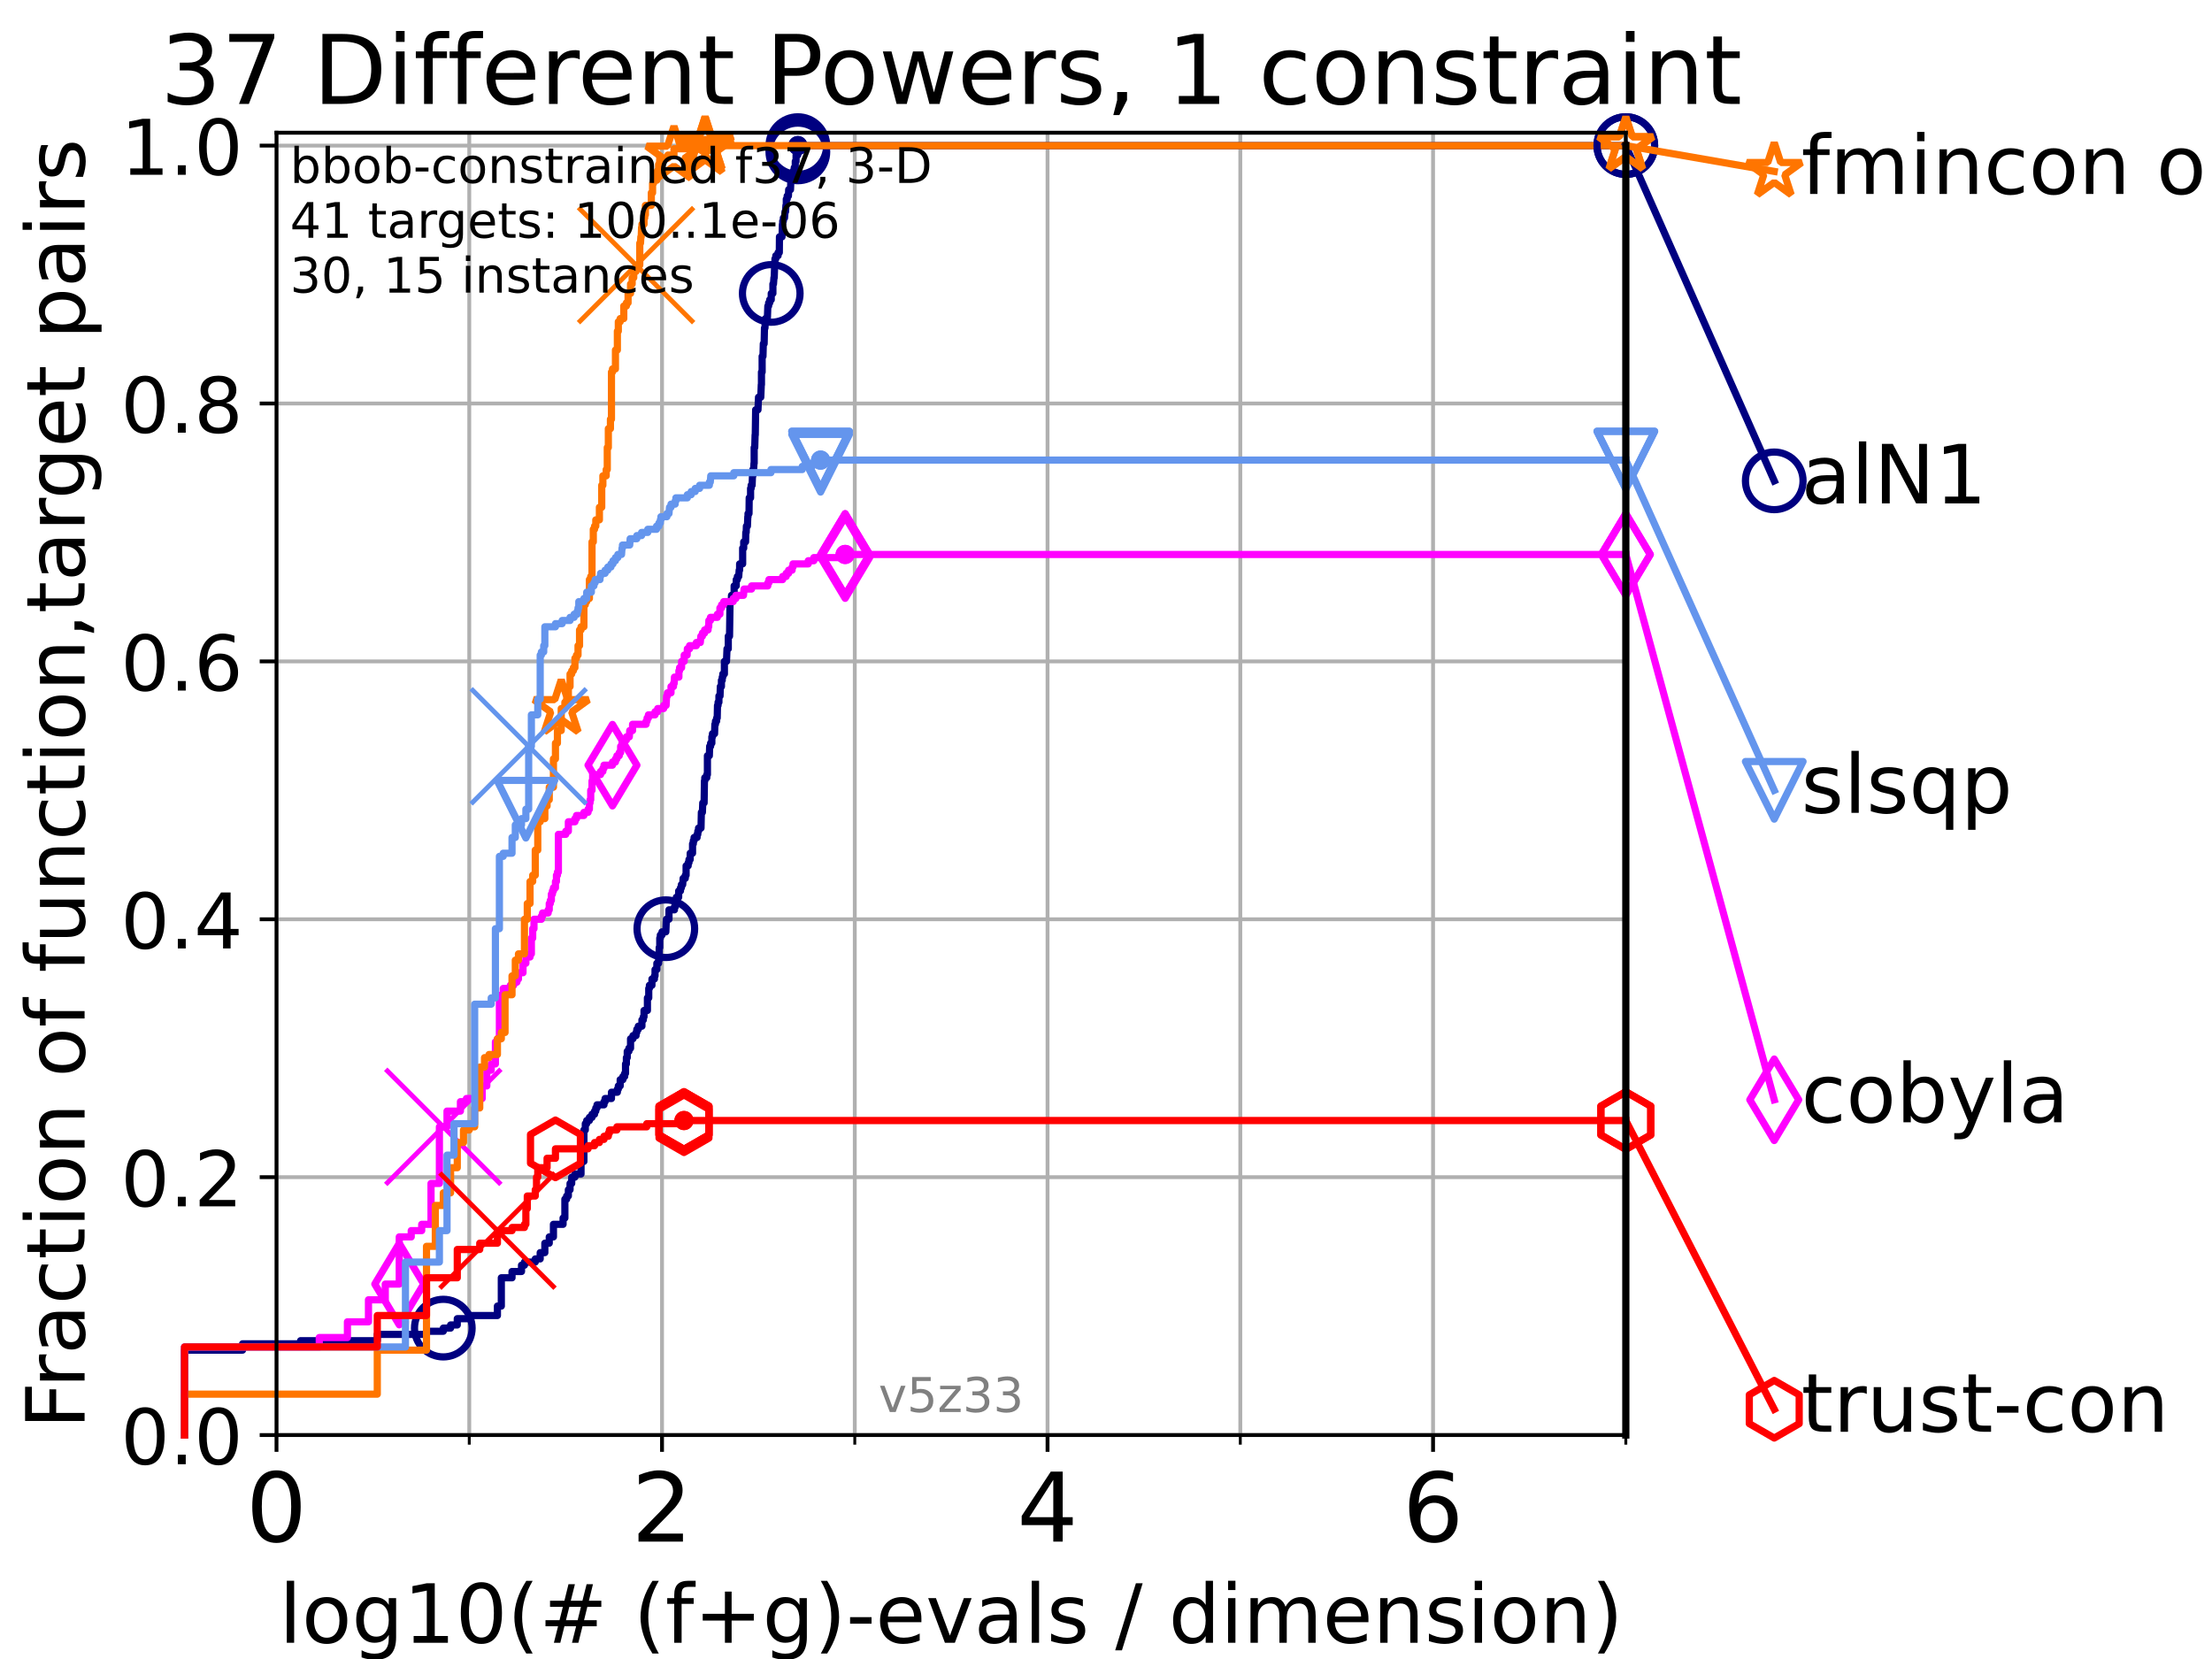 <?xml version="1.0" encoding="utf-8" standalone="no"?>
<!DOCTYPE svg PUBLIC "-//W3C//DTD SVG 1.1//EN"
  "http://www.w3.org/Graphics/SVG/1.1/DTD/svg11.dtd">
<!-- Created with matplotlib (https://matplotlib.org/) -->
<svg height="345.6pt" version="1.1" viewBox="0 0 460.8 345.6" width="460.8pt" xmlns="http://www.w3.org/2000/svg" xmlns:xlink="http://www.w3.org/1999/xlink">
 <defs>
  <style type="text/css">*{stroke-linecap:butt;stroke-linejoin:round;}</style>
 </defs>
 <g id="figure_1">
  <g id="patch_1">
   <path d="M 0 345.6 
L 460.8 345.6 
L 460.8 0 
L 0 0 
z
" style="fill:#ffffff;"/>
  </g>
  <g id="axes_1">
   <g id="patch_2">
    <path d="M 57.6 298.944 
L 338.688 298.944 
L 338.688 27.648 
L 57.6 27.648 
z
" style="fill:#ffffff;"/>
   </g>
   <g id="matplotlib.axis_1">
    <g id="xtick_1">
     <g id="line2d_1">
      <path clip-path="url(#p6daa9e3e25)" d="M 57.6 298.944 
L 57.6 27.648 
" style="fill:none;stroke:#b0b0b0;stroke-linecap:square;stroke-width:0.8;"/>
     </g>
     <g id="line2d_2">
      <defs>
       <path d="M 0 0 
L 0 3.5 
" id="m575b4369b2" style="stroke:#000000;stroke-width:0.8;"/>
      </defs>
      <g>
       <use style="stroke:#000000;stroke-width:0.8;" x="57.6" xlink:href="#m575b4369b2" y="298.944"/>
      </g>
     </g>
     <g id="text_1">
      <!-- 0 -->
      <g transform="translate(51.237 321.141)scale(0.2 -0.2)">
       <defs>
        <path d="M 31.781 66.406 
Q 24.172 66.406 20.328 58.906 
Q 16.5 51.422 16.5 36.375 
Q 16.5 21.391 20.328 13.891 
Q 24.172 6.391 31.781 6.391 
Q 39.453 6.391 43.281 13.891 
Q 47.125 21.391 47.125 36.375 
Q 47.125 51.422 43.281 58.906 
Q 39.453 66.406 31.781 66.406 
z
M 31.781 74.219 
Q 44.047 74.219 50.516 64.516 
Q 56.984 54.828 56.984 36.375 
Q 56.984 17.969 50.516 8.266 
Q 44.047 -1.422 31.781 -1.422 
Q 19.531 -1.422 13.062 8.266 
Q 6.594 17.969 6.594 36.375 
Q 6.594 54.828 13.062 64.516 
Q 19.531 74.219 31.781 74.219 
z
" id="DejaVuSans-48"/>
       </defs>
       <use xlink:href="#DejaVuSans-48"/>
      </g>
     </g>
    </g>
    <g id="xtick_2">
     <g id="line2d_3">
      <path clip-path="url(#p6daa9e3e25)" d="M 137.911 298.944 
L 137.911 27.648 
" style="fill:none;stroke:#b0b0b0;stroke-linecap:square;stroke-width:0.8;"/>
     </g>
     <g id="line2d_4">
      <g>
       <use style="stroke:#000000;stroke-width:0.8;" x="137.911" xlink:href="#m575b4369b2" y="298.944"/>
      </g>
     </g>
     <g id="text_2">
      <!-- 2 -->
      <g transform="translate(131.548 321.141)scale(0.2 -0.2)">
       <defs>
        <path d="M 19.188 8.297 
L 53.609 8.297 
L 53.609 0 
L 7.328 0 
L 7.328 8.297 
Q 12.938 14.109 22.625 23.891 
Q 32.328 33.688 34.812 36.531 
Q 39.547 41.844 41.422 45.531 
Q 43.312 49.219 43.312 52.781 
Q 43.312 58.594 39.234 62.25 
Q 35.156 65.922 28.609 65.922 
Q 23.969 65.922 18.812 64.312 
Q 13.672 62.703 7.812 59.422 
L 7.812 69.391 
Q 13.766 71.781 18.938 73 
Q 24.125 74.219 28.422 74.219 
Q 39.75 74.219 46.484 68.547 
Q 53.219 62.891 53.219 53.422 
Q 53.219 48.922 51.531 44.891 
Q 49.859 40.875 45.406 35.406 
Q 44.188 33.984 37.641 27.219 
Q 31.109 20.453 19.188 8.297 
z
" id="DejaVuSans-50"/>
       </defs>
       <use xlink:href="#DejaVuSans-50"/>
      </g>
     </g>
    </g>
    <g id="xtick_3">
     <g id="line2d_5">
      <path clip-path="url(#p6daa9e3e25)" d="M 218.222 298.944 
L 218.222 27.648 
" style="fill:none;stroke:#b0b0b0;stroke-linecap:square;stroke-width:0.8;"/>
     </g>
     <g id="line2d_6">
      <g>
       <use style="stroke:#000000;stroke-width:0.8;" x="218.222" xlink:href="#m575b4369b2" y="298.944"/>
      </g>
     </g>
     <g id="text_3">
      <!-- 4 -->
      <g transform="translate(211.859 321.141)scale(0.2 -0.2)">
       <defs>
        <path d="M 37.797 64.312 
L 12.891 25.391 
L 37.797 25.391 
z
M 35.203 72.906 
L 47.609 72.906 
L 47.609 25.391 
L 58.016 25.391 
L 58.016 17.188 
L 47.609 17.188 
L 47.609 0 
L 37.797 0 
L 37.797 17.188 
L 4.891 17.188 
L 4.891 26.703 
z
" id="DejaVuSans-52"/>
       </defs>
       <use xlink:href="#DejaVuSans-52"/>
      </g>
     </g>
    </g>
    <g id="xtick_4">
     <g id="line2d_7">
      <path clip-path="url(#p6daa9e3e25)" d="M 298.533 298.944 
L 298.533 27.648 
" style="fill:none;stroke:#b0b0b0;stroke-linecap:square;stroke-width:0.8;"/>
     </g>
     <g id="line2d_8">
      <g>
       <use style="stroke:#000000;stroke-width:0.8;" x="298.533" xlink:href="#m575b4369b2" y="298.944"/>
      </g>
     </g>
     <g id="text_4">
      <!-- 6 -->
      <g transform="translate(292.17 321.141)scale(0.2 -0.2)">
       <defs>
        <path d="M 33.016 40.375 
Q 26.375 40.375 22.484 35.828 
Q 18.609 31.297 18.609 23.391 
Q 18.609 15.531 22.484 10.953 
Q 26.375 6.391 33.016 6.391 
Q 39.656 6.391 43.531 10.953 
Q 47.406 15.531 47.406 23.391 
Q 47.406 31.297 43.531 35.828 
Q 39.656 40.375 33.016 40.375 
z
M 52.594 71.297 
L 52.594 62.312 
Q 48.875 64.062 45.094 64.984 
Q 41.312 65.922 37.594 65.922 
Q 27.828 65.922 22.672 59.328 
Q 17.531 52.734 16.797 39.406 
Q 19.672 43.656 24.016 45.922 
Q 28.375 48.188 33.594 48.188 
Q 44.578 48.188 50.953 41.516 
Q 57.328 34.859 57.328 23.391 
Q 57.328 12.156 50.688 5.359 
Q 44.047 -1.422 33.016 -1.422 
Q 20.359 -1.422 13.672 8.266 
Q 6.984 17.969 6.984 36.375 
Q 6.984 53.656 15.188 63.938 
Q 23.391 74.219 37.203 74.219 
Q 40.922 74.219 44.703 73.484 
Q 48.484 72.75 52.594 71.297 
z
" id="DejaVuSans-54"/>
       </defs>
       <use xlink:href="#DejaVuSans-54"/>
      </g>
     </g>
    </g>
    <g id="xtick_5">
     <g id="line2d_9">
      <path clip-path="url(#p6daa9e3e25)" d="M 97.755 298.944 
L 97.755 27.648 
" style="fill:none;stroke:#b0b0b0;stroke-linecap:square;stroke-width:0.8;"/>
     </g>
     <g id="line2d_10">
      <defs>
       <path d="M 0 0 
L 0 2 
" id="m6376b381cf" style="stroke:#000000;stroke-width:0.6;"/>
      </defs>
      <g>
       <use style="stroke:#000000;stroke-width:0.6;" x="97.755" xlink:href="#m6376b381cf" y="298.944"/>
      </g>
     </g>
    </g>
    <g id="xtick_6">
     <g id="line2d_11">
      <path clip-path="url(#p6daa9e3e25)" d="M 178.066 298.944 
L 178.066 27.648 
" style="fill:none;stroke:#b0b0b0;stroke-linecap:square;stroke-width:0.8;"/>
     </g>
     <g id="line2d_12">
      <g>
       <use style="stroke:#000000;stroke-width:0.6;" x="178.066" xlink:href="#m6376b381cf" y="298.944"/>
      </g>
     </g>
    </g>
    <g id="xtick_7">
     <g id="line2d_13">
      <path clip-path="url(#p6daa9e3e25)" d="M 258.377 298.944 
L 258.377 27.648 
" style="fill:none;stroke:#b0b0b0;stroke-linecap:square;stroke-width:0.8;"/>
     </g>
     <g id="line2d_14">
      <g>
       <use style="stroke:#000000;stroke-width:0.6;" x="258.377" xlink:href="#m6376b381cf" y="298.944"/>
      </g>
     </g>
    </g>
    <g id="xtick_8">
     <g id="line2d_15">
      <path clip-path="url(#p6daa9e3e25)" d="M 338.688 298.944 
L 338.688 27.648 
" style="fill:none;stroke:#b0b0b0;stroke-linecap:square;stroke-width:0.8;"/>
     </g>
     <g id="line2d_16">
      <g>
       <use style="stroke:#000000;stroke-width:0.6;" x="338.688" xlink:href="#m6376b381cf" y="298.944"/>
      </g>
     </g>
    </g>
    <g id="text_5">
     <!-- log10(# (f+g)-evals / dimension) -->
     <g transform="translate(58.145 342.218)scale(0.17 -0.17)">
      <defs>
       <path d="M 9.422 75.984 
L 18.406 75.984 
L 18.406 0 
L 9.422 0 
z
" id="DejaVuSans-108"/>
       <path d="M 30.609 48.391 
Q 23.391 48.391 19.188 42.75 
Q 14.984 37.109 14.984 27.297 
Q 14.984 17.484 19.156 11.844 
Q 23.344 6.203 30.609 6.203 
Q 37.797 6.203 41.984 11.859 
Q 46.188 17.531 46.188 27.297 
Q 46.188 37.016 41.984 42.703 
Q 37.797 48.391 30.609 48.391 
z
M 30.609 56 
Q 42.328 56 49.016 48.375 
Q 55.719 40.766 55.719 27.297 
Q 55.719 13.875 49.016 6.219 
Q 42.328 -1.422 30.609 -1.422 
Q 18.844 -1.422 12.172 6.219 
Q 5.516 13.875 5.516 27.297 
Q 5.516 40.766 12.172 48.375 
Q 18.844 56 30.609 56 
z
" id="DejaVuSans-111"/>
       <path d="M 45.406 27.984 
Q 45.406 37.75 41.375 43.109 
Q 37.359 48.484 30.078 48.484 
Q 22.859 48.484 18.828 43.109 
Q 14.797 37.75 14.797 27.984 
Q 14.797 18.266 18.828 12.891 
Q 22.859 7.516 30.078 7.516 
Q 37.359 7.516 41.375 12.891 
Q 45.406 18.266 45.406 27.984 
z
M 54.391 6.781 
Q 54.391 -7.172 48.188 -13.984 
Q 42 -20.797 29.203 -20.797 
Q 24.469 -20.797 20.266 -20.094 
Q 16.062 -19.391 12.109 -17.922 
L 12.109 -9.188 
Q 16.062 -11.328 19.922 -12.344 
Q 23.781 -13.375 27.781 -13.375 
Q 36.625 -13.375 41.016 -8.766 
Q 45.406 -4.156 45.406 5.172 
L 45.406 9.625 
Q 42.625 4.781 38.281 2.391 
Q 33.938 0 27.875 0 
Q 17.828 0 11.672 7.656 
Q 5.516 15.328 5.516 27.984 
Q 5.516 40.672 11.672 48.328 
Q 17.828 56 27.875 56 
Q 33.938 56 38.281 53.609 
Q 42.625 51.219 45.406 46.391 
L 45.406 54.688 
L 54.391 54.688 
z
" id="DejaVuSans-103"/>
       <path d="M 12.406 8.297 
L 28.516 8.297 
L 28.516 63.922 
L 10.984 60.406 
L 10.984 69.391 
L 28.422 72.906 
L 38.281 72.906 
L 38.281 8.297 
L 54.391 8.297 
L 54.391 0 
L 12.406 0 
z
" id="DejaVuSans-49"/>
       <path d="M 31 75.875 
Q 24.469 64.656 21.281 53.656 
Q 18.109 42.672 18.109 31.391 
Q 18.109 20.125 21.312 9.062 
Q 24.516 -2 31 -13.188 
L 23.188 -13.188 
Q 15.875 -1.703 12.234 9.375 
Q 8.594 20.453 8.594 31.391 
Q 8.594 42.281 12.203 53.312 
Q 15.828 64.359 23.188 75.875 
z
" id="DejaVuSans-40"/>
       <path d="M 51.125 44 
L 36.922 44 
L 32.812 27.688 
L 47.125 27.688 
z
M 43.797 71.781 
L 38.719 51.516 
L 52.984 51.516 
L 58.109 71.781 
L 65.922 71.781 
L 60.891 51.516 
L 76.125 51.516 
L 76.125 44 
L 58.984 44 
L 54.984 27.688 
L 70.516 27.688 
L 70.516 20.219 
L 53.078 20.219 
L 48 0 
L 40.188 0 
L 45.219 20.219 
L 30.906 20.219 
L 25.875 0 
L 18.016 0 
L 23.094 20.219 
L 7.719 20.219 
L 7.719 27.688 
L 24.906 27.688 
L 29 44 
L 13.281 44 
L 13.281 51.516 
L 30.906 51.516 
L 35.891 71.781 
z
" id="DejaVuSans-35"/>
       <path id="DejaVuSans-32"/>
       <path d="M 37.109 75.984 
L 37.109 68.5 
L 28.516 68.5 
Q 23.688 68.5 21.797 66.547 
Q 19.922 64.594 19.922 59.516 
L 19.922 54.688 
L 34.719 54.688 
L 34.719 47.703 
L 19.922 47.703 
L 19.922 0 
L 10.891 0 
L 10.891 47.703 
L 2.297 47.703 
L 2.297 54.688 
L 10.891 54.688 
L 10.891 58.5 
Q 10.891 67.625 15.141 71.797 
Q 19.391 75.984 28.609 75.984 
z
" id="DejaVuSans-102"/>
       <path d="M 46 62.703 
L 46 35.5 
L 73.188 35.5 
L 73.188 27.203 
L 46 27.203 
L 46 0 
L 37.797 0 
L 37.797 27.203 
L 10.594 27.203 
L 10.594 35.5 
L 37.797 35.5 
L 37.797 62.703 
z
" id="DejaVuSans-43"/>
       <path d="M 8.016 75.875 
L 15.828 75.875 
Q 23.141 64.359 26.781 53.312 
Q 30.422 42.281 30.422 31.391 
Q 30.422 20.453 26.781 9.375 
Q 23.141 -1.703 15.828 -13.188 
L 8.016 -13.188 
Q 14.5 -2 17.703 9.062 
Q 20.906 20.125 20.906 31.391 
Q 20.906 42.672 17.703 53.656 
Q 14.5 64.656 8.016 75.875 
z
" id="DejaVuSans-41"/>
       <path d="M 4.891 31.391 
L 31.203 31.391 
L 31.203 23.391 
L 4.891 23.391 
z
" id="DejaVuSans-45"/>
       <path d="M 56.203 29.594 
L 56.203 25.203 
L 14.891 25.203 
Q 15.484 15.922 20.484 11.062 
Q 25.484 6.203 34.422 6.203 
Q 39.594 6.203 44.453 7.469 
Q 49.312 8.734 54.109 11.281 
L 54.109 2.781 
Q 49.266 0.734 44.188 -0.344 
Q 39.109 -1.422 33.891 -1.422 
Q 20.797 -1.422 13.156 6.188 
Q 5.516 13.812 5.516 26.812 
Q 5.516 40.234 12.766 48.109 
Q 20.016 56 32.328 56 
Q 43.359 56 49.781 48.891 
Q 56.203 41.797 56.203 29.594 
z
M 47.219 32.234 
Q 47.125 39.594 43.094 43.984 
Q 39.062 48.391 32.422 48.391 
Q 24.906 48.391 20.391 44.141 
Q 15.875 39.891 15.188 32.172 
z
" id="DejaVuSans-101"/>
       <path d="M 2.984 54.688 
L 12.5 54.688 
L 29.594 8.797 
L 46.688 54.688 
L 56.203 54.688 
L 35.688 0 
L 23.484 0 
z
" id="DejaVuSans-118"/>
       <path d="M 34.281 27.484 
Q 23.391 27.484 19.188 25 
Q 14.984 22.516 14.984 16.5 
Q 14.984 11.719 18.141 8.906 
Q 21.297 6.109 26.703 6.109 
Q 34.188 6.109 38.703 11.406 
Q 43.219 16.703 43.219 25.484 
L 43.219 27.484 
z
M 52.203 31.203 
L 52.203 0 
L 43.219 0 
L 43.219 8.297 
Q 40.141 3.328 35.547 0.953 
Q 30.953 -1.422 24.312 -1.422 
Q 15.922 -1.422 10.953 3.297 
Q 6 8.016 6 15.922 
Q 6 25.141 12.172 29.828 
Q 18.359 34.516 30.609 34.516 
L 43.219 34.516 
L 43.219 35.406 
Q 43.219 41.609 39.141 45 
Q 35.062 48.391 27.688 48.391 
Q 23 48.391 18.547 47.266 
Q 14.109 46.141 10.016 43.891 
L 10.016 52.203 
Q 14.938 54.109 19.578 55.047 
Q 24.219 56 28.609 56 
Q 40.484 56 46.344 49.844 
Q 52.203 43.703 52.203 31.203 
z
" id="DejaVuSans-97"/>
       <path d="M 44.281 53.078 
L 44.281 44.578 
Q 40.484 46.531 36.375 47.5 
Q 32.281 48.484 27.875 48.484 
Q 21.188 48.484 17.844 46.438 
Q 14.5 44.391 14.5 40.281 
Q 14.5 37.156 16.891 35.375 
Q 19.281 33.594 26.516 31.984 
L 29.594 31.297 
Q 39.156 29.25 43.188 25.516 
Q 47.219 21.781 47.219 15.094 
Q 47.219 7.469 41.188 3.016 
Q 35.156 -1.422 24.609 -1.422 
Q 20.219 -1.422 15.453 -0.562 
Q 10.688 0.297 5.422 2 
L 5.422 11.281 
Q 10.406 8.688 15.234 7.391 
Q 20.062 6.109 24.812 6.109 
Q 31.156 6.109 34.562 8.281 
Q 37.984 10.453 37.984 14.406 
Q 37.984 18.062 35.516 20.016 
Q 33.062 21.969 24.703 23.781 
L 21.578 24.516 
Q 13.234 26.266 9.516 29.906 
Q 5.812 33.547 5.812 39.891 
Q 5.812 47.609 11.281 51.797 
Q 16.75 56 26.812 56 
Q 31.781 56 36.172 55.266 
Q 40.578 54.547 44.281 53.078 
z
" id="DejaVuSans-115"/>
       <path d="M 25.391 72.906 
L 33.688 72.906 
L 8.297 -9.281 
L 0 -9.281 
z
" id="DejaVuSans-47"/>
       <path d="M 45.406 46.391 
L 45.406 75.984 
L 54.391 75.984 
L 54.391 0 
L 45.406 0 
L 45.406 8.203 
Q 42.578 3.328 38.25 0.953 
Q 33.938 -1.422 27.875 -1.422 
Q 17.969 -1.422 11.734 6.484 
Q 5.516 14.406 5.516 27.297 
Q 5.516 40.188 11.734 48.094 
Q 17.969 56 27.875 56 
Q 33.938 56 38.25 53.625 
Q 42.578 51.266 45.406 46.391 
z
M 14.797 27.297 
Q 14.797 17.391 18.875 11.75 
Q 22.953 6.109 30.078 6.109 
Q 37.203 6.109 41.297 11.75 
Q 45.406 17.391 45.406 27.297 
Q 45.406 37.203 41.297 42.844 
Q 37.203 48.484 30.078 48.484 
Q 22.953 48.484 18.875 42.844 
Q 14.797 37.203 14.797 27.297 
z
" id="DejaVuSans-100"/>
       <path d="M 9.422 54.688 
L 18.406 54.688 
L 18.406 0 
L 9.422 0 
z
M 9.422 75.984 
L 18.406 75.984 
L 18.406 64.594 
L 9.422 64.594 
z
" id="DejaVuSans-105"/>
       <path d="M 52 44.188 
Q 55.375 50.25 60.062 53.125 
Q 64.75 56 71.094 56 
Q 79.641 56 84.281 50.016 
Q 88.922 44.047 88.922 33.016 
L 88.922 0 
L 79.891 0 
L 79.891 32.719 
Q 79.891 40.578 77.094 44.375 
Q 74.312 48.188 68.609 48.188 
Q 61.625 48.188 57.562 43.547 
Q 53.516 38.922 53.516 30.906 
L 53.516 0 
L 44.484 0 
L 44.484 32.719 
Q 44.484 40.625 41.703 44.406 
Q 38.922 48.188 33.109 48.188 
Q 26.219 48.188 22.156 43.531 
Q 18.109 38.875 18.109 30.906 
L 18.109 0 
L 9.078 0 
L 9.078 54.688 
L 18.109 54.688 
L 18.109 46.188 
Q 21.188 51.219 25.484 53.609 
Q 29.781 56 35.688 56 
Q 41.656 56 45.828 52.969 
Q 50 49.953 52 44.188 
z
" id="DejaVuSans-109"/>
       <path d="M 54.891 33.016 
L 54.891 0 
L 45.906 0 
L 45.906 32.719 
Q 45.906 40.484 42.875 44.328 
Q 39.844 48.188 33.797 48.188 
Q 26.516 48.188 22.312 43.547 
Q 18.109 38.922 18.109 30.906 
L 18.109 0 
L 9.078 0 
L 9.078 54.688 
L 18.109 54.688 
L 18.109 46.188 
Q 21.344 51.125 25.703 53.562 
Q 30.078 56 35.797 56 
Q 45.219 56 50.047 50.172 
Q 54.891 44.344 54.891 33.016 
z
" id="DejaVuSans-110"/>
      </defs>
      <use xlink:href="#DejaVuSans-108"/>
      <use x="27.783" xlink:href="#DejaVuSans-111"/>
      <use x="88.965" xlink:href="#DejaVuSans-103"/>
      <use x="152.441" xlink:href="#DejaVuSans-49"/>
      <use x="216.064" xlink:href="#DejaVuSans-48"/>
      <use x="279.688" xlink:href="#DejaVuSans-40"/>
      <use x="318.701" xlink:href="#DejaVuSans-35"/>
      <use x="402.49" xlink:href="#DejaVuSans-32"/>
      <use x="434.277" xlink:href="#DejaVuSans-40"/>
      <use x="473.291" xlink:href="#DejaVuSans-102"/>
      <use x="508.496" xlink:href="#DejaVuSans-43"/>
      <use x="592.285" xlink:href="#DejaVuSans-103"/>
      <use x="655.762" xlink:href="#DejaVuSans-41"/>
      <use x="694.775" xlink:href="#DejaVuSans-45"/>
      <use x="730.859" xlink:href="#DejaVuSans-101"/>
      <use x="792.383" xlink:href="#DejaVuSans-118"/>
      <use x="851.562" xlink:href="#DejaVuSans-97"/>
      <use x="912.842" xlink:href="#DejaVuSans-108"/>
      <use x="940.625" xlink:href="#DejaVuSans-115"/>
      <use x="992.725" xlink:href="#DejaVuSans-32"/>
      <use x="1024.512" xlink:href="#DejaVuSans-47"/>
      <use x="1058.203" xlink:href="#DejaVuSans-32"/>
      <use x="1089.99" xlink:href="#DejaVuSans-100"/>
      <use x="1153.467" xlink:href="#DejaVuSans-105"/>
      <use x="1181.25" xlink:href="#DejaVuSans-109"/>
      <use x="1278.662" xlink:href="#DejaVuSans-101"/>
      <use x="1340.186" xlink:href="#DejaVuSans-110"/>
      <use x="1403.564" xlink:href="#DejaVuSans-115"/>
      <use x="1455.664" xlink:href="#DejaVuSans-105"/>
      <use x="1483.447" xlink:href="#DejaVuSans-111"/>
      <use x="1544.629" xlink:href="#DejaVuSans-110"/>
      <use x="1608.008" xlink:href="#DejaVuSans-41"/>
     </g>
    </g>
   </g>
   <g id="matplotlib.axis_2">
    <g id="ytick_1">
     <g id="line2d_17">
      <path clip-path="url(#p6daa9e3e25)" d="M 57.6 298.944 
L 338.688 298.944 
" style="fill:none;stroke:#b0b0b0;stroke-linecap:square;stroke-width:0.8;"/>
     </g>
     <g id="line2d_18">
      <defs>
       <path d="M 0 0 
L -3.5 0 
" id="mb2baada8f0" style="stroke:#000000;stroke-width:0.8;"/>
      </defs>
      <g>
       <use style="stroke:#000000;stroke-width:0.8;" x="57.6" xlink:href="#mb2baada8f0" y="298.944"/>
      </g>
     </g>
     <g id="text_6">
      <!-- 0.0 -->
      <g transform="translate(25.155 305.023)scale(0.16 -0.16)">
       <defs>
        <path d="M 10.688 12.406 
L 21 12.406 
L 21 0 
L 10.688 0 
z
" id="DejaVuSans-46"/>
       </defs>
       <use xlink:href="#DejaVuSans-48"/>
       <use x="63.623" xlink:href="#DejaVuSans-46"/>
       <use x="95.41" xlink:href="#DejaVuSans-48"/>
      </g>
     </g>
    </g>
    <g id="ytick_2">
     <g id="line2d_19">
      <path clip-path="url(#p6daa9e3e25)" d="M 57.6 245.222 
L 338.688 245.222 
" style="fill:none;stroke:#b0b0b0;stroke-linecap:square;stroke-width:0.8;"/>
     </g>
     <g id="line2d_20">
      <g>
       <use style="stroke:#000000;stroke-width:0.8;" x="57.6" xlink:href="#mb2baada8f0" y="245.222"/>
      </g>
     </g>
     <g id="text_7">
      <!-- 0.2 -->
      <g transform="translate(25.155 251.301)scale(0.16 -0.16)">
       <use xlink:href="#DejaVuSans-48"/>
       <use x="63.623" xlink:href="#DejaVuSans-46"/>
       <use x="95.41" xlink:href="#DejaVuSans-50"/>
      </g>
     </g>
    </g>
    <g id="ytick_3">
     <g id="line2d_21">
      <path clip-path="url(#p6daa9e3e25)" d="M 57.6 191.5 
L 338.688 191.5 
" style="fill:none;stroke:#b0b0b0;stroke-linecap:square;stroke-width:0.8;"/>
     </g>
     <g id="line2d_22">
      <g>
       <use style="stroke:#000000;stroke-width:0.8;" x="57.6" xlink:href="#mb2baada8f0" y="191.5"/>
      </g>
     </g>
     <g id="text_8">
      <!-- 0.4 -->
      <g transform="translate(25.155 197.579)scale(0.16 -0.16)">
       <use xlink:href="#DejaVuSans-48"/>
       <use x="63.623" xlink:href="#DejaVuSans-46"/>
       <use x="95.41" xlink:href="#DejaVuSans-52"/>
      </g>
     </g>
    </g>
    <g id="ytick_4">
     <g id="line2d_23">
      <path clip-path="url(#p6daa9e3e25)" d="M 57.6 137.778 
L 338.688 137.778 
" style="fill:none;stroke:#b0b0b0;stroke-linecap:square;stroke-width:0.8;"/>
     </g>
     <g id="line2d_24">
      <g>
       <use style="stroke:#000000;stroke-width:0.8;" x="57.6" xlink:href="#mb2baada8f0" y="137.778"/>
      </g>
     </g>
     <g id="text_9">
      <!-- 0.6 -->
      <g transform="translate(25.155 143.857)scale(0.16 -0.16)">
       <use xlink:href="#DejaVuSans-48"/>
       <use x="63.623" xlink:href="#DejaVuSans-46"/>
       <use x="95.41" xlink:href="#DejaVuSans-54"/>
      </g>
     </g>
    </g>
    <g id="ytick_5">
     <g id="line2d_25">
      <path clip-path="url(#p6daa9e3e25)" d="M 57.6 84.056 
L 338.688 84.056 
" style="fill:none;stroke:#b0b0b0;stroke-linecap:square;stroke-width:0.8;"/>
     </g>
     <g id="line2d_26">
      <g>
       <use style="stroke:#000000;stroke-width:0.8;" x="57.6" xlink:href="#mb2baada8f0" y="84.056"/>
      </g>
     </g>
     <g id="text_10">
      <!-- 0.8 -->
      <g transform="translate(25.155 90.135)scale(0.16 -0.16)">
       <defs>
        <path d="M 31.781 34.625 
Q 24.75 34.625 20.719 30.859 
Q 16.703 27.094 16.703 20.516 
Q 16.703 13.922 20.719 10.156 
Q 24.75 6.391 31.781 6.391 
Q 38.812 6.391 42.859 10.172 
Q 46.922 13.969 46.922 20.516 
Q 46.922 27.094 42.891 30.859 
Q 38.875 34.625 31.781 34.625 
z
M 21.922 38.812 
Q 15.578 40.375 12.031 44.719 
Q 8.5 49.078 8.5 55.328 
Q 8.5 64.062 14.719 69.141 
Q 20.953 74.219 31.781 74.219 
Q 42.672 74.219 48.875 69.141 
Q 55.078 64.062 55.078 55.328 
Q 55.078 49.078 51.531 44.719 
Q 48 40.375 41.703 38.812 
Q 48.828 37.156 52.797 32.312 
Q 56.781 27.484 56.781 20.516 
Q 56.781 9.906 50.312 4.234 
Q 43.844 -1.422 31.781 -1.422 
Q 19.734 -1.422 13.25 4.234 
Q 6.781 9.906 6.781 20.516 
Q 6.781 27.484 10.781 32.312 
Q 14.797 37.156 21.922 38.812 
z
M 18.312 54.391 
Q 18.312 48.734 21.844 45.562 
Q 25.391 42.391 31.781 42.391 
Q 38.141 42.391 41.719 45.562 
Q 45.312 48.734 45.312 54.391 
Q 45.312 60.062 41.719 63.234 
Q 38.141 66.406 31.781 66.406 
Q 25.391 66.406 21.844 63.234 
Q 18.312 60.062 18.312 54.391 
z
" id="DejaVuSans-56"/>
       </defs>
       <use xlink:href="#DejaVuSans-48"/>
       <use x="63.623" xlink:href="#DejaVuSans-46"/>
       <use x="95.41" xlink:href="#DejaVuSans-56"/>
      </g>
     </g>
    </g>
    <g id="ytick_6">
     <g id="line2d_27">
      <path clip-path="url(#p6daa9e3e25)" d="M 57.6 30.334 
L 338.688 30.334 
" style="fill:none;stroke:#b0b0b0;stroke-linecap:square;stroke-width:0.8;"/>
     </g>
     <g id="line2d_28">
      <g>
       <use style="stroke:#000000;stroke-width:0.8;" x="57.6" xlink:href="#mb2baada8f0" y="30.334"/>
      </g>
     </g>
     <g id="text_11">
      <!-- 1.0 -->
      <g transform="translate(25.155 36.413)scale(0.16 -0.16)">
       <use xlink:href="#DejaVuSans-49"/>
       <use x="63.623" xlink:href="#DejaVuSans-46"/>
       <use x="95.41" xlink:href="#DejaVuSans-48"/>
      </g>
     </g>
    </g>
    <g id="text_12">
     <!-- Fraction of function,target pairs -->
     <g transform="translate(17.62 297.681)rotate(-90)scale(0.17 -0.17)">
      <defs>
       <path d="M 9.812 72.906 
L 51.703 72.906 
L 51.703 64.594 
L 19.672 64.594 
L 19.672 43.109 
L 48.578 43.109 
L 48.578 34.812 
L 19.672 34.812 
L 19.672 0 
L 9.812 0 
z
" id="DejaVuSans-70"/>
       <path d="M 41.109 46.297 
Q 39.594 47.172 37.812 47.578 
Q 36.031 48 33.891 48 
Q 26.266 48 22.188 43.047 
Q 18.109 38.094 18.109 28.812 
L 18.109 0 
L 9.078 0 
L 9.078 54.688 
L 18.109 54.688 
L 18.109 46.188 
Q 20.953 51.172 25.484 53.578 
Q 30.031 56 36.531 56 
Q 37.453 56 38.578 55.875 
Q 39.703 55.766 41.062 55.516 
z
" id="DejaVuSans-114"/>
       <path d="M 48.781 52.594 
L 48.781 44.188 
Q 44.969 46.297 41.141 47.344 
Q 37.312 48.391 33.406 48.391 
Q 24.656 48.391 19.812 42.844 
Q 14.984 37.312 14.984 27.297 
Q 14.984 17.281 19.812 11.734 
Q 24.656 6.203 33.406 6.203 
Q 37.312 6.203 41.141 7.25 
Q 44.969 8.297 48.781 10.406 
L 48.781 2.094 
Q 45.016 0.344 40.984 -0.531 
Q 36.969 -1.422 32.422 -1.422 
Q 20.062 -1.422 12.781 6.344 
Q 5.516 14.109 5.516 27.297 
Q 5.516 40.672 12.859 48.328 
Q 20.219 56 33.016 56 
Q 37.156 56 41.109 55.141 
Q 45.062 54.297 48.781 52.594 
z
" id="DejaVuSans-99"/>
       <path d="M 18.312 70.219 
L 18.312 54.688 
L 36.812 54.688 
L 36.812 47.703 
L 18.312 47.703 
L 18.312 18.016 
Q 18.312 11.328 20.141 9.422 
Q 21.969 7.516 27.594 7.516 
L 36.812 7.516 
L 36.812 0 
L 27.594 0 
Q 17.188 0 13.234 3.875 
Q 9.281 7.766 9.281 18.016 
L 9.281 47.703 
L 2.688 47.703 
L 2.688 54.688 
L 9.281 54.688 
L 9.281 70.219 
z
" id="DejaVuSans-116"/>
       <path d="M 8.5 21.578 
L 8.5 54.688 
L 17.484 54.688 
L 17.484 21.922 
Q 17.484 14.156 20.5 10.266 
Q 23.531 6.391 29.594 6.391 
Q 36.859 6.391 41.078 11.031 
Q 45.312 15.672 45.312 23.688 
L 45.312 54.688 
L 54.297 54.688 
L 54.297 0 
L 45.312 0 
L 45.312 8.406 
Q 42.047 3.422 37.719 1 
Q 33.406 -1.422 27.688 -1.422 
Q 18.266 -1.422 13.375 4.438 
Q 8.5 10.297 8.5 21.578 
z
M 31.109 56 
z
" id="DejaVuSans-117"/>
       <path d="M 11.719 12.406 
L 22.016 12.406 
L 22.016 4 
L 14.016 -11.625 
L 7.719 -11.625 
L 11.719 4 
z
" id="DejaVuSans-44"/>
       <path d="M 18.109 8.203 
L 18.109 -20.797 
L 9.078 -20.797 
L 9.078 54.688 
L 18.109 54.688 
L 18.109 46.391 
Q 20.953 51.266 25.266 53.625 
Q 29.594 56 35.594 56 
Q 45.562 56 51.781 48.094 
Q 58.016 40.188 58.016 27.297 
Q 58.016 14.406 51.781 6.484 
Q 45.562 -1.422 35.594 -1.422 
Q 29.594 -1.422 25.266 0.953 
Q 20.953 3.328 18.109 8.203 
z
M 48.688 27.297 
Q 48.688 37.203 44.609 42.844 
Q 40.531 48.484 33.406 48.484 
Q 26.266 48.484 22.188 42.844 
Q 18.109 37.203 18.109 27.297 
Q 18.109 17.391 22.188 11.75 
Q 26.266 6.109 33.406 6.109 
Q 40.531 6.109 44.609 11.75 
Q 48.688 17.391 48.688 27.297 
z
" id="DejaVuSans-112"/>
      </defs>
      <use xlink:href="#DejaVuSans-70"/>
      <use x="50.27" xlink:href="#DejaVuSans-114"/>
      <use x="91.383" xlink:href="#DejaVuSans-97"/>
      <use x="152.662" xlink:href="#DejaVuSans-99"/>
      <use x="207.643" xlink:href="#DejaVuSans-116"/>
      <use x="246.852" xlink:href="#DejaVuSans-105"/>
      <use x="274.635" xlink:href="#DejaVuSans-111"/>
      <use x="335.816" xlink:href="#DejaVuSans-110"/>
      <use x="399.195" xlink:href="#DejaVuSans-32"/>
      <use x="430.982" xlink:href="#DejaVuSans-111"/>
      <use x="492.164" xlink:href="#DejaVuSans-102"/>
      <use x="527.369" xlink:href="#DejaVuSans-32"/>
      <use x="559.156" xlink:href="#DejaVuSans-102"/>
      <use x="594.361" xlink:href="#DejaVuSans-117"/>
      <use x="657.74" xlink:href="#DejaVuSans-110"/>
      <use x="721.119" xlink:href="#DejaVuSans-99"/>
      <use x="776.1" xlink:href="#DejaVuSans-116"/>
      <use x="815.309" xlink:href="#DejaVuSans-105"/>
      <use x="843.092" xlink:href="#DejaVuSans-111"/>
      <use x="904.273" xlink:href="#DejaVuSans-110"/>
      <use x="967.652" xlink:href="#DejaVuSans-44"/>
      <use x="999.439" xlink:href="#DejaVuSans-116"/>
      <use x="1038.648" xlink:href="#DejaVuSans-97"/>
      <use x="1099.928" xlink:href="#DejaVuSans-114"/>
      <use x="1139.291" xlink:href="#DejaVuSans-103"/>
      <use x="1202.768" xlink:href="#DejaVuSans-101"/>
      <use x="1264.291" xlink:href="#DejaVuSans-116"/>
      <use x="1303.5" xlink:href="#DejaVuSans-32"/>
      <use x="1335.287" xlink:href="#DejaVuSans-112"/>
      <use x="1398.764" xlink:href="#DejaVuSans-97"/>
      <use x="1460.043" xlink:href="#DejaVuSans-105"/>
      <use x="1487.826" xlink:href="#DejaVuSans-114"/>
      <use x="1528.939" xlink:href="#DejaVuSans-115"/>
     </g>
    </g>
   </g>
   <g id="line2d_29">
    <defs>
     <path d="M 0 1.5 
C 0.398 1.5 0.779 1.342 1.061 1.061 
C 1.342 0.779 1.5 0.398 1.5 0 
C 1.5 -0.398 1.342 -0.779 1.061 -1.061 
C 0.779 -1.342 0.398 -1.5 0 -1.5 
C -0.398 -1.5 -0.779 -1.342 -1.061 -1.061 
C -1.342 -0.779 -1.5 -0.398 -1.5 0 
C -1.5 0.398 -1.342 0.779 -1.061 1.061 
C -0.779 1.342 -0.398 1.5 0 1.5 
z
" id="me7c98a0197" style="stroke:#000080;"/>
    </defs>
    <g>
     <use style="fill:#000080;stroke:#000080;" x="166.209" xlink:href="#me7c98a0197" y="30.334"/>
     <use style="fill:#000080;stroke:#000080;" x="166.209" xlink:href="#me7c98a0197" y="30.334"/>
    </g>
   </g>
   <g id="line2d_30">
    <path d="M 38.441 298.944 
L 38.441 281.255 
L 50.529 281.255 
L 50.529 279.945 
L 62.617 279.945 
L 62.617 279.29 
L 78.596 279.29 
L 78.596 277.979 
L 88.847 277.979 
L 88.847 277.324 
L 92.347 277.324 
L 92.347 276.669 
L 93.864 276.669 
L 93.864 276.014 
L 95.26 276.014 
L 95.26 274.704 
L 97.755 274.704 
L 97.755 274.048 
L 103.623 274.048 
L 103.623 272.083 
L 104.435 272.083 
L 104.435 266.187 
L 106.664 266.187 
L 106.664 264.876 
L 108.64 264.876 
L 108.64 263.566 
L 109.252 263.566 
L 109.252 262.911 
L 111.506 262.911 
L 111.506 262.256 
L 112.532 262.256 
L 112.532 260.946 
L 113.501 260.946 
L 113.501 258.98 
L 114.419 258.98 
L 114.419 257.67 
L 115.291 257.67 
L 115.291 255.049 
L 117.298 255.049 
L 117.298 253.739 
L 117.673 253.739 
L 117.673 249.808 
L 118.04 249.808 
L 118.04 249.153 
L 118.4 249.153 
L 118.4 247.843 
L 118.752 247.843 
L 118.752 246.532 
L 119.097 246.532 
L 119.097 245.222 
L 119.768 245.222 
L 119.768 244.567 
L 121.037 244.567 
L 121.037 241.946 
L 121.638 241.946 
L 121.638 235.395 
L 121.931 235.395 
L 121.931 234.085 
L 122.22 234.085 
L 122.22 233.429 
L 122.782 233.429 
L 122.782 232.774 
L 123.327 232.774 
L 123.327 232.119 
L 123.856 232.119 
L 123.856 231.464 
L 124.114 231.464 
L 124.114 230.809 
L 124.369 230.809 
L 124.369 230.154 
L 125.823 230.154 
L 125.823 229.499 
L 126.054 229.499 
L 126.054 228.843 
L 127.379 228.843 
L 127.379 227.533 
L 128.611 227.533 
L 128.611 226.878 
L 128.808 226.878 
L 128.808 226.223 
L 129.195 226.223 
L 129.195 224.912 
L 129.761 224.912 
L 129.761 224.257 
L 130.128 224.257 
L 130.128 223.602 
L 130.309 223.602 
L 130.309 221.637 
L 130.488 221.637 
L 130.488 220.326 
L 130.665 220.326 
L 130.665 219.016 
L 131.013 219.016 
L 131.013 218.361 
L 131.355 218.361 
L 131.355 216.396 
L 131.856 216.396 
L 131.856 215.74 
L 132.502 215.74 
L 132.502 215.085 
L 132.66 215.085 
L 132.66 214.43 
L 132.971 214.43 
L 132.971 213.775 
L 133.726 213.775 
L 133.726 212.465 
L 134.019 212.465 
L 134.019 211.81 
L 134.164 211.81 
L 134.164 210.499 
L 134.87 210.499 
L 134.87 207.879 
L 135.145 207.879 
L 135.145 205.913 
L 135.281 205.913 
L 135.281 205.258 
L 135.813 205.258 
L 135.813 203.948 
L 136.33 203.948 
L 136.33 203.293 
L 136.457 203.293 
L 136.457 201.982 
L 136.832 201.982 
L 136.832 200.672 
L 137.199 200.672 
L 137.199 200.017 
L 137.32 200.017 
L 137.32 197.396 
L 137.439 197.396 
L 137.439 195.431 
L 137.559 195.431 
L 137.559 194.776 
L 137.911 194.776 
L 137.911 194.121 
L 138.706 194.121 
L 138.817 191.5 
L 139.36 191.5 
L 139.36 189.535 
L 140.499 189.535 
L 140.499 188.879 
L 140.699 188.879 
L 140.699 188.224 
L 140.896 188.224 
L 140.896 186.914 
L 141.379 186.914 
L 141.379 185.604 
L 141.756 185.604 
L 141.756 184.949 
L 141.941 184.949 
L 141.941 184.293 
L 142.216 184.293 
L 142.307 182.983 
L 142.753 182.983 
L 142.753 182.328 
L 142.928 182.328 
L 142.928 180.363 
L 143.358 180.363 
L 143.358 179.707 
L 143.528 179.707 
L 143.528 179.052 
L 143.779 179.052 
L 143.779 177.742 
L 144.27 177.742 
L 144.27 175.777 
L 144.431 175.777 
L 144.431 175.121 
L 144.59 175.121 
L 144.59 174.466 
L 145.213 174.466 
L 145.213 173.811 
L 145.365 173.811 
L 145.365 173.156 
L 145.516 173.156 
L 145.516 172.501 
L 146.035 172.501 
L 146.107 169.225 
L 146.324 169.225 
L 146.396 167.26 
L 146.679 167.26 
L 146.749 162.674 
L 146.819 162.674 
L 146.819 162.018 
L 147.233 162.018 
L 147.233 161.363 
L 147.369 161.363 
L 147.369 157.432 
L 147.77 157.432 
L 147.835 155.467 
L 148.032 155.467 
L 148.032 154.812 
L 148.29 154.812 
L 148.29 153.502 
L 148.418 153.502 
L 148.418 152.846 
L 148.858 152.846 
L 148.92 150.881 
L 149.043 150.881 
L 149.043 150.226 
L 149.287 150.226 
L 149.287 149.571 
L 149.408 149.571 
L 149.468 146.95 
L 149.587 146.95 
L 149.587 146.295 
L 149.765 146.295 
L 149.765 144.985 
L 149.999 144.985 
L 150.057 143.019 
L 150.287 143.019 
L 150.287 141.709 
L 150.458 141.709 
L 150.458 141.054 
L 150.571 141.054 
L 150.571 140.399 
L 150.905 140.399 
L 150.905 137.778 
L 151.341 137.778 
L 151.448 135.157 
L 151.714 135.157 
L 151.714 132.537 
L 151.975 132.537 
L 152.079 125.33 
L 152.335 125.33 
L 152.386 124.02 
L 152.934 124.02 
L 152.934 122.055 
L 153.371 122.055 
L 153.371 120.744 
L 153.609 120.744 
L 153.609 120.089 
L 153.89 120.089 
L 153.983 118.779 
L 154.075 118.779 
L 154.075 117.469 
L 154.708 117.469 
L 154.708 114.193 
L 154.928 114.193 
L 154.928 112.883 
L 155.318 112.883 
L 155.361 110.917 
L 155.446 110.917 
L 155.489 109.607 
L 155.7 109.607 
L 155.783 107.641 
L 155.825 107.641 
L 155.825 106.986 
L 156.032 106.986 
L 156.073 103.71 
L 156.358 103.71 
L 156.358 101.745 
L 156.479 101.745 
L 156.479 101.09 
L 156.678 101.09 
L 156.757 99.124 
L 156.836 99.124 
L 156.836 97.814 
L 156.992 97.814 
L 157.07 96.504 
L 157.109 96.504 
L 157.109 93.228 
L 157.224 93.228 
L 157.301 90.608 
L 157.339 90.608 
L 157.415 85.366 
L 157.902 85.366 
L 158.013 82.746 
L 158.484 82.746 
L 158.591 80.125 
L 158.626 80.125 
L 158.626 77.505 
L 158.767 77.505 
L 158.767 74.229 
L 158.942 74.229 
L 159.012 71.608 
L 159.184 71.608 
L 159.253 68.333 
L 159.355 68.333 
L 159.457 66.367 
L 159.858 66.367 
L 159.956 63.747 
L 160.12 63.747 
L 160.12 63.091 
L 160.346 63.091 
L 160.346 62.436 
L 160.664 62.436 
L 160.664 61.126 
L 161.008 61.126 
L 161.008 59.161 
L 161.131 59.161 
L 161.223 57.85 
L 161.284 57.85 
L 161.375 55.23 
L 161.435 55.23 
L 161.435 53.919 
L 161.615 53.919 
L 161.615 53.264 
L 162.087 53.264 
L 162.087 52.609 
L 162.346 52.609 
L 162.375 49.333 
L 162.91 49.333 
L 162.993 46.713 
L 163.048 46.713 
L 163.048 46.058 
L 163.185 46.058 
L 163.185 45.402 
L 163.429 45.402 
L 163.536 44.092 
L 163.643 44.092 
L 163.723 42.782 
L 163.802 42.782 
L 163.802 41.472 
L 163.985 41.472 
L 163.985 40.816 
L 164.244 40.816 
L 164.295 39.506 
L 164.675 39.506 
L 164.75 37.541 
L 164.949 37.541 
L 165.047 36.23 
L 165.266 36.23 
L 165.266 35.575 
L 165.459 35.575 
L 165.459 34.92 
L 165.673 34.92 
L 165.673 33.61 
L 165.838 33.61 
L 165.838 32.3 
L 166.186 32.3 
L 166.209 30.334 
L 338.688 30.334 
L 338.688 30.334 
" style="fill:none;stroke:#000080;stroke-linecap:square;stroke-width:1.5;"/>
   </g>
   <g id="line2d_31">
    <defs>
     <path d="M 0 6 
C 1.591 6 3.117 5.368 4.243 4.243 
C 5.368 3.117 6 1.591 6 0 
C 6 -1.591 5.368 -3.117 4.243 -4.243 
C 3.117 -5.368 1.591 -6 0 -6 
C -1.591 -6 -3.117 -5.368 -4.243 -4.243 
C -5.368 -3.117 -6 -1.591 -6 0 
C -6 1.591 -5.368 3.117 -4.243 4.243 
C -3.117 5.368 -1.591 6 0 6 
z
" id="m4d2b31bfe1" style="stroke:#000080;stroke-width:1.5;"/>
    </defs>
    <g>
     <use style="fill-opacity:0;stroke:#000080;stroke-width:1.5;" x="92.347" xlink:href="#m4d2b31bfe1" y="276.669"/>
     <use style="fill-opacity:0;stroke:#000080;stroke-width:1.5;" x="138.706" xlink:href="#m4d2b31bfe1" y="193.465"/>
     <use style="fill-opacity:0;stroke:#000080;stroke-width:1.5;" x="160.664" xlink:href="#m4d2b31bfe1" y="61.126"/>
     <use style="fill-opacity:0;stroke:#000080;stroke-width:1.5;" x="166.209" xlink:href="#m4d2b31bfe1" y="31.644"/>
     <use style="fill-opacity:0;stroke:#000080;stroke-width:1.5;" x="166.209" xlink:href="#m4d2b31bfe1" y="30.334"/>
     <use style="fill-opacity:0;stroke:#000080;stroke-width:1.5;" x="338.688" xlink:href="#m4d2b31bfe1" y="30.334"/>
    </g>
   </g>
   <g id="line2d_32">
    <path style="fill:none;stroke:#000080;stroke-linecap:square;stroke-width:1.5;"/>
    <g/>
   </g>
   <g id="line2d_33">
    <defs>
     <path d="M 0 1.5 
C 0.398 1.5 0.779 1.342 1.061 1.061 
C 1.342 0.779 1.5 0.398 1.5 0 
C 1.5 -0.398 1.342 -0.779 1.061 -1.061 
C 0.779 -1.342 0.398 -1.5 0 -1.5 
C -0.398 -1.5 -0.779 -1.342 -1.061 -1.061 
C -1.342 -0.779 -1.5 -0.398 -1.5 0 
C -1.5 0.398 -1.342 0.779 -1.061 1.061 
C -0.779 1.342 -0.398 1.5 0 1.5 
z
" id="m1df50c09f7" style="stroke:#ff00ff;"/>
    </defs>
    <g>
     <use style="fill:#ff00ff;stroke:#ff00ff;" x="176.06" xlink:href="#m1df50c09f7" y="115.503"/>
     <use style="fill:#ff00ff;stroke:#ff00ff;" x="176.06" xlink:href="#m1df50c09f7" y="115.503"/>
    </g>
   </g>
   <g id="line2d_34">
    <path d="M 38.441 298.944 
L 38.441 280.6 
L 66.508 280.6 
L 66.508 278.634 
L 72.376 278.634 
L 72.376 275.359 
L 76.759 275.359 
L 76.759 270.773 
L 80.259 270.773 
L 80.259 267.497 
L 83.172 267.497 
L 83.172 257.67 
L 85.667 257.67 
L 85.667 256.36 
L 87.85 256.36 
L 87.85 255.049 
L 89.79 255.049 
L 89.79 246.532 
L 91.535 246.532 
L 91.535 234.74 
L 93.122 234.74 
L 93.122 231.464 
L 95.918 231.464 
L 95.918 229.499 
L 97.164 229.499 
L 97.164 228.843 
L 100.444 228.843 
L 100.444 226.223 
L 101.413 226.223 
L 101.413 222.947 
L 102.331 222.947 
L 102.331 221.637 
L 103.203 221.637 
L 103.203 217.051 
L 103.623 217.051 
L 103.623 216.396 
L 104.034 216.396 
L 104.034 207.879 
L 104.435 207.879 
L 104.435 207.224 
L 104.826 207.224 
L 104.826 205.913 
L 106.312 205.913 
L 106.312 205.258 
L 107.009 205.258 
L 107.009 204.603 
L 107.68 204.603 
L 107.68 203.948 
L 108.006 203.948 
L 108.006 202.638 
L 108.949 202.638 
L 108.949 200.672 
L 109.55 200.672 
L 109.55 199.362 
L 110.415 199.362 
L 110.415 198.707 
L 110.694 198.707 
L 110.694 195.431 
L 110.969 195.431 
L 110.969 193.465 
L 111.239 193.465 
L 111.239 191.5 
L 112.779 191.5 
L 112.779 190.845 
L 113.023 190.845 
L 113.023 190.19 
L 114.194 190.19 
L 114.194 189.535 
L 114.419 189.535 
L 114.419 188.224 
L 114.641 188.224 
L 114.641 187.569 
L 114.86 187.569 
L 114.86 186.259 
L 115.077 186.259 
L 115.077 185.604 
L 115.291 185.604 
L 115.291 184.949 
L 115.711 184.949 
L 115.711 183.638 
L 115.918 183.638 
L 115.918 182.328 
L 116.122 182.328 
L 116.122 181.673 
L 116.323 181.673 
L 116.323 173.811 
L 117.857 173.811 
L 117.857 173.156 
L 118.4 173.156 
L 118.4 171.191 
L 119.768 171.191 
L 119.768 170.535 
L 120.094 170.535 
L 120.094 169.88 
L 121.638 169.88 
L 121.638 169.225 
L 122.503 169.225 
L 122.503 168.57 
L 122.782 168.57 
L 122.782 167.26 
L 122.92 167.26 
L 122.92 166.604 
L 123.057 166.604 
L 123.057 164.639 
L 123.327 164.639 
L 123.327 162.674 
L 123.461 162.674 
L 123.461 161.363 
L 125.111 161.363 
L 125.111 160.708 
L 125.589 160.708 
L 125.589 160.053 
L 125.823 160.053 
L 125.823 159.398 
L 127.59 159.398 
L 127.59 158.743 
L 128.21 158.743 
L 128.21 158.088 
L 128.511 158.088 
L 128.511 157.432 
L 129.002 157.432 
L 129.002 156.777 
L 129.291 156.777 
L 129.291 155.467 
L 129.574 155.467 
L 129.574 154.812 
L 129.853 154.812 
L 129.853 154.157 
L 130.488 154.157 
L 130.488 153.502 
L 131.099 153.502 
L 131.185 152.191 
L 131.774 152.191 
L 131.774 150.881 
L 134.591 150.881 
L 134.591 150.226 
L 134.801 150.226 
L 134.801 149.571 
L 135.077 149.571 
L 135.077 148.916 
L 136.457 148.916 
L 136.457 148.26 
L 137.016 148.26 
L 137.016 147.605 
L 138.256 147.605 
L 138.256 146.95 
L 138.762 146.95 
L 138.872 144.985 
L 139.036 144.985 
L 139.036 144.33 
L 139.783 144.33 
L 139.783 143.019 
L 140.298 143.019 
L 140.298 142.364 
L 140.449 142.364 
L 140.499 141.054 
L 141.426 141.054 
L 141.426 139.743 
L 141.568 139.743 
L 141.568 139.088 
L 141.987 139.088 
L 141.987 137.778 
L 142.531 137.778 
L 142.531 136.468 
L 143.144 136.468 
L 143.187 135.157 
L 143.654 135.157 
L 143.654 134.502 
L 145.059 134.502 
L 145.059 133.847 
L 145.888 133.847 
L 145.998 132.537 
L 146.324 132.537 
L 146.324 131.882 
L 146.784 131.882 
L 146.784 131.227 
L 147.503 131.227 
L 147.503 130.571 
L 147.637 130.571 
L 147.67 129.261 
L 147.999 129.261 
L 147.999 128.606 
L 149.438 128.606 
L 149.438 127.951 
L 149.97 127.951 
L 149.97 126.641 
L 150.316 126.641 
L 150.316 125.985 
L 150.766 125.985 
L 150.766 125.33 
L 152.737 125.33 
L 152.737 124.675 
L 153.299 124.675 
L 153.299 124.02 
L 154.885 124.02 
L 154.994 122.71 
L 156.559 122.71 
L 156.559 122.055 
L 159.94 122.055 
L 159.94 121.399 
L 160.185 121.399 
L 160.185 120.744 
L 163.034 120.744 
L 163.034 120.089 
L 163.775 120.089 
L 163.775 119.434 
L 164.282 119.434 
L 164.282 118.779 
L 165.01 118.779 
L 165.01 118.124 
L 165.194 118.124 
L 165.194 117.469 
L 168.375 117.469 
L 168.375 116.813 
L 169.532 116.813 
L 169.532 116.158 
L 176.06 116.158 
L 176.06 115.503 
L 338.688 115.503 
L 338.688 115.503 
" style="fill:none;stroke:#ff00ff;stroke-linecap:square;stroke-width:1.5;"/>
   </g>
   <g id="line2d_35">
    <defs>
     <path d="M -0 8.485 
L 5.091 0 
L 0 -8.485 
L -5.091 -0 
z
" id="m363014c7bc" style="stroke:#ff00ff;stroke-linejoin:miter;stroke-width:1.5;"/>
    </defs>
    <g>
     <use style="fill-opacity:0;stroke:#ff00ff;stroke-linejoin:miter;stroke-width:1.5;" x="83.172" xlink:href="#m363014c7bc" y="267.497"/>
     <use style="fill-opacity:0;stroke:#ff00ff;stroke-linejoin:miter;stroke-width:1.5;" x="127.59" xlink:href="#m363014c7bc" y="159.398"/>
     <use style="fill-opacity:0;stroke:#ff00ff;stroke-linejoin:miter;stroke-width:1.5;" x="176.06" xlink:href="#m363014c7bc" y="116.158"/>
     <use style="fill-opacity:0;stroke:#ff00ff;stroke-linejoin:miter;stroke-width:1.5;" x="176.06" xlink:href="#m363014c7bc" y="115.503"/>
     <use style="fill-opacity:0;stroke:#ff00ff;stroke-linejoin:miter;stroke-width:1.5;" x="176.06" xlink:href="#m363014c7bc" y="115.503"/>
     <use style="fill-opacity:0;stroke:#ff00ff;stroke-linejoin:miter;stroke-width:1.5;" x="338.688" xlink:href="#m363014c7bc" y="115.503"/>
    </g>
   </g>
   <g id="line2d_36">
    <path style="fill:none;stroke:#ff00ff;stroke-linecap:square;stroke-width:1.5;"/>
    <g/>
   </g>
   <g id="line2d_37">
    <path clip-path="url(#p6daa9e3e25)" d="M 92.347 234.74 
" style="fill:none;stroke:#ff00ff;stroke-linecap:square;stroke-width:1.5;"/>
    <defs>
     <path d="M -12 12 
L 12 -12 
M -12 -12 
L 12 12 
" id="mb0caa1bbd3" style="stroke:#ff00ff;"/>
    </defs>
    <g clip-path="url(#p6daa9e3e25)">
     <use style="fill:#ff00ff;stroke:#ff00ff;" x="92.347" xlink:href="#mb0caa1bbd3" y="234.74"/>
    </g>
   </g>
   <g id="line2d_38">
    <defs>
     <path d="M 0 1.5 
C 0.398 1.5 0.779 1.342 1.061 1.061 
C 1.342 0.779 1.5 0.398 1.5 0 
C 1.5 -0.398 1.342 -0.779 1.061 -1.061 
C 0.779 -1.342 0.398 -1.5 0 -1.5 
C -0.398 -1.5 -0.779 -1.342 -1.061 -1.061 
C -1.342 -0.779 -1.5 -0.398 -1.5 0 
C -1.5 0.398 -1.342 0.779 -1.061 1.061 
C -0.779 1.342 -0.398 1.5 0 1.5 
z
" id="m9ce1276d98" style="stroke:#ff7500;"/>
    </defs>
    <g>
     <use style="fill:#ff7500;stroke:#ff7500;" x="146.889" xlink:href="#m9ce1276d98" y="30.334"/>
     <use style="fill:#ff7500;stroke:#ff7500;" x="146.889" xlink:href="#m9ce1276d98" y="30.334"/>
    </g>
   </g>
   <g id="line2d_39">
    <path d="M 38.441 298.944 
L 38.441 290.427 
L 78.596 290.427 
L 78.596 281.255 
L 88.847 281.255 
L 88.847 259.635 
L 90.684 259.635 
L 90.684 251.118 
L 92.347 251.118 
L 92.347 248.498 
L 93.864 248.498 
L 93.864 243.257 
L 95.26 243.257 
L 95.26 238.015 
L 96.552 238.015 
L 96.552 235.395 
L 97.755 235.395 
L 97.755 234.74 
L 98.881 234.74 
L 98.881 230.809 
L 99.938 230.809 
L 99.938 222.292 
L 100.935 222.292 
L 100.935 220.326 
L 101.878 220.326 
L 101.878 219.671 
L 103.623 219.671 
L 103.623 216.396 
L 104.435 216.396 
L 104.435 215.085 
L 105.21 215.085 
L 105.21 207.224 
L 106.664 207.224 
L 106.664 203.293 
L 107.348 203.293 
L 107.348 200.017 
L 108.006 200.017 
L 108.006 198.707 
L 109.252 198.707 
L 109.252 191.5 
L 109.843 191.5 
L 109.843 188.224 
L 110.415 188.224 
L 110.415 183.638 
L 110.969 183.638 
L 110.969 182.328 
L 111.506 182.328 
L 111.506 177.087 
L 112.026 177.087 
L 112.026 171.191 
L 112.532 171.191 
L 112.532 170.535 
L 113.501 170.535 
L 113.501 167.915 
L 113.966 167.915 
L 113.966 166.604 
L 114.419 166.604 
L 114.419 163.984 
L 115.291 163.984 
L 115.291 158.088 
L 115.711 158.088 
L 115.711 154.812 
L 116.122 154.812 
L 116.122 152.191 
L 116.914 152.191 
L 116.914 147.605 
L 117.673 147.605 
L 117.673 146.295 
L 118.04 146.295 
L 118.04 145.64 
L 118.4 145.64 
L 118.4 143.019 
L 118.752 143.019 
L 118.752 140.399 
L 119.097 140.399 
L 119.097 139.743 
L 119.436 139.743 
L 119.436 139.088 
L 119.768 139.088 
L 119.768 137.123 
L 120.094 137.123 
L 120.094 136.468 
L 120.414 136.468 
L 120.414 134.502 
L 120.728 134.502 
L 120.728 131.227 
L 121.037 131.227 
L 121.037 130.571 
L 121.638 130.571 
L 121.638 125.985 
L 121.931 125.985 
L 121.931 125.33 
L 122.22 125.33 
L 122.22 124.675 
L 122.782 124.675 
L 122.782 120.744 
L 123.057 120.744 
L 123.057 120.089 
L 123.327 120.089 
L 123.327 112.883 
L 123.594 112.883 
L 123.594 110.262 
L 123.856 110.262 
L 123.856 109.607 
L 124.114 109.607 
L 124.114 108.296 
L 124.867 108.296 
L 124.867 105.676 
L 125.352 105.676 
L 125.352 101.09 
L 125.589 101.09 
L 125.589 99.124 
L 126.282 99.124 
L 126.282 97.814 
L 126.507 97.814 
L 126.507 93.228 
L 126.729 93.228 
L 126.729 89.297 
L 127.165 89.297 
L 127.165 87.332 
L 127.379 87.332 
L 127.379 77.505 
L 127.59 77.505 
L 127.59 76.849 
L 128.21 76.849 
L 128.21 72.919 
L 128.611 72.919 
L 128.611 68.988 
L 128.808 68.988 
L 128.808 67.022 
L 129.195 67.022 
L 129.195 66.367 
L 129.945 66.367 
L 129.945 63.747 
L 130.488 63.747 
L 130.488 63.091 
L 130.84 63.091 
L 130.84 61.126 
L 131.355 61.126 
L 131.355 59.161 
L 131.691 59.161 
L 131.691 57.85 
L 132.02 57.85 
L 132.02 56.54 
L 132.502 56.54 
L 132.502 55.23 
L 133.277 55.23 
L 133.277 50.644 
L 133.428 50.644 
L 133.503 49.333 
L 133.578 49.333 
L 133.652 47.368 
L 133.726 47.368 
L 133.726 46.713 
L 134.164 46.713 
L 134.164 45.402 
L 134.308 45.402 
L 134.308 44.747 
L 134.45 44.747 
L 134.45 42.782 
L 135.682 42.782 
L 135.682 40.161 
L 135.944 40.161 
L 135.944 38.196 
L 136.138 38.196 
L 136.138 37.541 
L 136.832 37.541 
L 136.832 36.886 
L 136.955 36.886 
L 136.955 35.575 
L 137.199 35.575 
L 137.199 34.265 
L 137.38 34.265 
L 137.439 32.955 
L 139.145 32.955 
L 139.145 32.3 
L 140.399 32.3 
L 140.399 30.989 
L 146.889 30.989 
L 146.889 30.334 
L 338.688 30.334 
L 338.688 30.334 
" style="fill:none;stroke:#ff7500;stroke-linecap:square;stroke-width:1.5;"/>
   </g>
   <g id="line2d_40">
    <defs>
     <path d="M 0 -6 
L -1.347 -1.854 
L -5.706 -1.854 
L -2.18 0.708 
L -3.527 4.854 
L -0 2.292 
L 3.527 4.854 
L 2.18 0.708 
L 5.706 -1.854 
L 1.347 -1.854 
z
" id="mc22b021a7e" style="stroke:#ff7500;stroke-linejoin:bevel;stroke-width:1.5;"/>
    </defs>
    <g>
     <use style="fill-opacity:0;stroke:#ff7500;stroke-linejoin:bevel;stroke-width:1.5;" x="116.914" xlink:href="#mc22b021a7e" y="147.605"/>
     <use style="fill-opacity:0;stroke:#ff7500;stroke-linejoin:bevel;stroke-width:1.5;" x="140.399" xlink:href="#mc22b021a7e" y="32.3"/>
     <use style="fill-opacity:0;stroke:#ff7500;stroke-linejoin:bevel;stroke-width:1.5;" x="146.889" xlink:href="#mc22b021a7e" y="30.989"/>
     <use style="fill-opacity:0;stroke:#ff7500;stroke-linejoin:bevel;stroke-width:1.5;" x="146.889" xlink:href="#mc22b021a7e" y="30.334"/>
     <use style="fill-opacity:0;stroke:#ff7500;stroke-linejoin:bevel;stroke-width:1.5;" x="146.889" xlink:href="#mc22b021a7e" y="30.334"/>
     <use style="fill-opacity:0;stroke:#ff7500;stroke-linejoin:bevel;stroke-width:1.5;" x="338.688" xlink:href="#mc22b021a7e" y="30.334"/>
    </g>
   </g>
   <g id="line2d_41">
    <path style="fill:none;stroke:#ff7500;stroke-linecap:square;stroke-width:1.5;"/>
    <g/>
   </g>
   <g id="line2d_42">
    <path clip-path="url(#p6daa9e3e25)" d="M 132.502 55.23 
" style="fill:none;stroke:#ff7500;stroke-linecap:square;stroke-width:1.5;"/>
    <defs>
     <path d="M -12 12 
L 12 -12 
M -12 -12 
L 12 12 
" id="m28cfb0f888" style="stroke:#ff7500;"/>
    </defs>
    <g clip-path="url(#p6daa9e3e25)">
     <use style="fill:#ff7500;stroke:#ff7500;" x="132.502" xlink:href="#m28cfb0f888" y="55.23"/>
    </g>
   </g>
   <g id="line2d_43">
    <defs>
     <path d="M 0 1.5 
C 0.398 1.5 0.779 1.342 1.061 1.061 
C 1.342 0.779 1.5 0.398 1.5 0 
C 1.5 -0.398 1.342 -0.779 1.061 -1.061 
C 0.779 -1.342 0.398 -1.5 0 -1.5 
C -0.398 -1.5 -0.779 -1.342 -1.061 -1.061 
C -1.342 -0.779 -1.5 -0.398 -1.5 0 
C -1.5 0.398 -1.342 0.779 -1.061 1.061 
C -0.779 1.342 -0.398 1.5 0 1.5 
z
" id="m4c506a9812" style="stroke:#6495ed;"/>
    </defs>
    <g>
     <use style="fill:#6495ed;stroke:#6495ed;" x="170.943" xlink:href="#m4c506a9812" y="95.849"/>
     <use style="fill:#6495ed;stroke:#6495ed;" x="170.943" xlink:href="#m4c506a9812" y="95.849"/>
    </g>
   </g>
   <g id="line2d_44">
    <path d="M 38.441 298.944 
L 38.441 280.6 
L 84.464 280.6 
L 84.464 262.911 
L 91.535 262.911 
L 91.535 256.36 
L 93.122 256.36 
L 93.122 240.636 
L 94.576 240.636 
L 94.576 234.085 
L 98.881 234.085 
L 98.881 209.189 
L 102.331 209.189 
L 102.331 207.879 
L 103.203 207.879 
L 103.203 193.465 
L 104.034 193.465 
L 104.034 178.397 
L 104.826 178.397 
L 104.826 177.742 
L 106.664 177.742 
L 106.664 174.466 
L 107.348 174.466 
L 107.348 171.846 
L 108.64 171.846 
L 108.64 170.535 
L 109.55 170.535 
L 109.55 168.57 
L 110.132 168.57 
L 110.132 155.467 
L 110.694 155.467 
L 110.694 148.916 
L 112.026 148.916 
L 112.026 145.64 
L 112.532 145.64 
L 112.532 136.468 
L 112.779 136.468 
L 112.779 135.813 
L 113.264 135.813 
L 113.264 134.502 
L 113.501 134.502 
L 113.501 130.571 
L 115.711 130.571 
L 115.711 129.916 
L 117.107 129.916 
L 117.107 129.261 
L 118.752 129.261 
L 118.752 128.606 
L 119.603 128.606 
L 119.603 127.951 
L 120.255 127.951 
L 120.255 127.296 
L 120.414 127.296 
L 120.414 126.641 
L 120.572 126.641 
L 120.572 125.33 
L 121.638 125.33 
L 121.638 124.675 
L 122.22 124.675 
L 122.22 123.365 
L 123.193 123.365 
L 123.193 122.055 
L 123.725 122.055 
L 123.725 121.399 
L 123.985 121.399 
L 123.985 120.744 
L 124.989 120.744 
L 124.989 120.089 
L 125.111 120.089 
L 125.111 119.434 
L 126.054 119.434 
L 126.054 118.779 
L 126.618 118.779 
L 126.618 118.124 
L 127.272 118.124 
L 127.272 117.469 
L 127.695 117.469 
L 127.695 116.813 
L 128.21 116.813 
L 128.21 116.158 
L 128.709 116.158 
L 128.709 115.503 
L 129.48 115.503 
L 129.574 114.193 
L 129.668 114.193 
L 129.668 113.538 
L 131.185 113.538 
L 131.27 112.227 
L 132.66 112.227 
L 132.66 111.572 
L 133.652 111.572 
L 133.652 110.917 
L 134.939 110.917 
L 134.939 110.262 
L 136.77 110.262 
L 136.77 109.607 
L 137.259 109.607 
L 137.259 108.952 
L 137.559 108.952 
L 137.559 108.296 
L 137.677 108.296 
L 137.677 107.641 
L 138.927 107.641 
L 138.927 106.986 
L 139.36 106.986 
L 139.467 105.676 
L 139.783 105.676 
L 139.783 105.021 
L 140.649 105.021 
L 140.649 104.366 
L 140.797 104.366 
L 140.797 103.71 
L 143.187 103.71 
L 143.187 103.055 
L 143.985 103.055 
L 143.985 102.4 
L 144.826 102.4 
L 144.826 101.745 
L 145.74 101.745 
L 145.74 101.09 
L 147.77 101.09 
L 147.77 100.435 
L 147.967 100.435 
L 148.064 99.124 
L 152.861 99.124 
L 152.861 98.469 
L 160.601 98.469 
L 160.601 97.814 
L 167.126 97.814 
L 167.126 97.159 
L 169.206 97.159 
L 169.206 96.504 
L 170.943 96.504 
L 170.943 95.849 
L 338.688 95.849 
L 338.688 95.849 
" style="fill:none;stroke:#6495ed;stroke-linecap:square;stroke-width:1.5;"/>
   </g>
   <g id="line2d_45">
    <defs>
     <path d="M -0 6 
L 6 -6 
L -6 -6 
z
" id="m6b5e41864e" style="stroke:#6495ed;stroke-linejoin:miter;stroke-width:1.5;"/>
    </defs>
    <g>
     <use style="fill-opacity:0;stroke:#6495ed;stroke-linejoin:miter;stroke-width:1.5;" x="109.55" xlink:href="#m6b5e41864e" y="168.57"/>
     <use style="fill-opacity:0;stroke:#6495ed;stroke-linejoin:miter;stroke-width:1.5;" x="170.943" xlink:href="#m6b5e41864e" y="96.504"/>
     <use style="fill-opacity:0;stroke:#6495ed;stroke-linejoin:miter;stroke-width:1.5;" x="170.943" xlink:href="#m6b5e41864e" y="95.849"/>
     <use style="fill-opacity:0;stroke:#6495ed;stroke-linejoin:miter;stroke-width:1.5;" x="170.943" xlink:href="#m6b5e41864e" y="95.849"/>
     <use style="fill-opacity:0;stroke:#6495ed;stroke-linejoin:miter;stroke-width:1.5;" x="338.688" xlink:href="#m6b5e41864e" y="95.849"/>
    </g>
   </g>
   <g id="line2d_46">
    <path style="fill:none;stroke:#6495ed;stroke-linecap:square;stroke-width:1.5;"/>
    <g/>
   </g>
   <g id="line2d_47">
    <path clip-path="url(#p6daa9e3e25)" d="M 110.132 155.467 
" style="fill:none;stroke:#6495ed;stroke-linecap:square;stroke-width:1.5;"/>
    <defs>
     <path d="M -12 12 
L 12 -12 
M -12 -12 
L 12 12 
" id="m6edb84cada" style="stroke:#6495ed;"/>
    </defs>
    <g clip-path="url(#p6daa9e3e25)">
     <use style="fill:#6495ed;stroke:#6495ed;" x="110.132" xlink:href="#m6edb84cada" y="155.467"/>
    </g>
   </g>
   <g id="line2d_48">
    <defs>
     <path d="M 0 1.5 
C 0.398 1.5 0.779 1.342 1.061 1.061 
C 1.342 0.779 1.5 0.398 1.5 0 
C 1.5 -0.398 1.342 -0.779 1.061 -1.061 
C 0.779 -1.342 0.398 -1.5 0 -1.5 
C -0.398 -1.5 -0.779 -1.342 -1.061 -1.061 
C -1.342 -0.779 -1.5 -0.398 -1.5 0 
C -1.5 0.398 -1.342 0.779 -1.061 1.061 
C -0.779 1.342 -0.398 1.5 0 1.5 
z
" id="m493a4aaee7" style="stroke:#ff0000;"/>
    </defs>
    <g>
     <use style="fill:#ff0000;stroke:#ff0000;" x="142.486" xlink:href="#m493a4aaee7" y="233.429"/>
     <use style="fill:#ff0000;stroke:#ff0000;" x="142.486" xlink:href="#m493a4aaee7" y="233.429"/>
    </g>
   </g>
   <g id="line2d_49">
    <path d="M 38.441 298.944 
L 38.441 280.6 
L 78.596 280.6 
L 78.596 274.048 
L 88.847 274.048 
L 88.847 266.187 
L 95.26 266.187 
L 95.26 260.29 
L 99.938 260.29 
L 99.938 258.98 
L 103.623 258.98 
L 103.623 256.36 
L 106.664 256.36 
L 106.664 255.704 
L 109.252 255.704 
L 109.252 255.049 
L 109.55 255.049 
L 109.55 251.773 
L 109.843 251.773 
L 109.843 249.153 
L 111.506 249.153 
L 111.506 247.843 
L 111.768 247.843 
L 111.768 245.222 
L 112.026 245.222 
L 112.026 243.257 
L 113.966 243.257 
L 113.966 241.291 
L 115.711 241.291 
L 115.711 239.326 
L 122.503 239.326 
L 122.503 238.671 
L 123.856 238.671 
L 123.856 238.015 
L 124.867 238.015 
L 124.867 237.36 
L 125.823 237.36 
L 125.823 236.705 
L 126.729 236.705 
L 126.729 236.05 
L 126.948 236.05 
L 126.948 235.395 
L 128.511 235.395 
L 128.511 234.74 
L 134.731 234.74 
L 134.731 234.085 
L 142.486 234.085 
L 142.486 233.429 
L 338.688 233.429 
" style="fill:none;stroke:#ff0000;stroke-linecap:square;stroke-width:1.5;"/>
   </g>
   <g id="line2d_50">
    <defs>
     <path d="M 0 -6 
L -5.196 -3 
L -5.196 3 
L -0 6 
L 5.196 3 
L 5.196 -3 
z
" id="m2799d08541" style="stroke:#ff0000;stroke-linejoin:miter;stroke-width:1.5;"/>
    </defs>
    <g>
     <use style="fill-opacity:0;stroke:#ff0000;stroke-linejoin:miter;stroke-width:1.5;" x="115.711" xlink:href="#m2799d08541" y="239.326"/>
     <use style="fill-opacity:0;stroke:#ff0000;stroke-linejoin:miter;stroke-width:1.5;" x="142.486" xlink:href="#m2799d08541" y="234.085"/>
     <use style="fill-opacity:0;stroke:#ff0000;stroke-linejoin:miter;stroke-width:1.5;" x="142.486" xlink:href="#m2799d08541" y="233.429"/>
     <use style="fill-opacity:0;stroke:#ff0000;stroke-linejoin:miter;stroke-width:1.5;" x="142.486" xlink:href="#m2799d08541" y="233.429"/>
     <use style="fill-opacity:0;stroke:#ff0000;stroke-linejoin:miter;stroke-width:1.5;" x="142.486" xlink:href="#m2799d08541" y="233.429"/>
     <use style="fill-opacity:0;stroke:#ff0000;stroke-linejoin:miter;stroke-width:1.5;" x="338.688" xlink:href="#m2799d08541" y="233.429"/>
    </g>
   </g>
   <g id="line2d_51">
    <path style="fill:none;stroke:#ff0000;stroke-linecap:square;stroke-width:1.5;"/>
    <g/>
   </g>
   <g id="line2d_52">
    <path clip-path="url(#p6daa9e3e25)" d="M 103.623 256.36 
" style="fill:none;stroke:#ff0000;stroke-linecap:square;stroke-width:1.5;"/>
    <defs>
     <path d="M -12 12 
L 12 -12 
M -12 -12 
L 12 12 
" id="m6527bf85d8" style="stroke:#ff0000;"/>
    </defs>
    <g clip-path="url(#p6daa9e3e25)">
     <use style="fill:#ff0000;stroke:#ff0000;" x="103.623" xlink:href="#m6527bf85d8" y="256.36"/>
    </g>
   </g>
   <g id="line2d_53">
    <path d="M 338.688 233.429 
L 369.608 293.572 
" style="fill:none;stroke:#ff0000;stroke-linecap:square;stroke-width:1.5;"/>
    <g>
     <use style="fill-opacity:0;stroke:#ff0000;stroke-linejoin:miter;stroke-width:1.5;" x="338.688" xlink:href="#m2799d08541" y="233.429"/>
     <use style="fill-opacity:0;stroke:#ff0000;stroke-linejoin:miter;stroke-width:1.5;" x="369.608" xlink:href="#m2799d08541" y="293.572"/>
    </g>
   </g>
   <g id="line2d_54">
    <path d="M 338.688 115.503 
L 369.608 229.105 
" style="fill:none;stroke:#ff00ff;stroke-linecap:square;stroke-width:1.5;"/>
    <g>
     <use style="fill-opacity:0;stroke:#ff00ff;stroke-linejoin:miter;stroke-width:1.5;" x="338.688" xlink:href="#m363014c7bc" y="115.503"/>
     <use style="fill-opacity:0;stroke:#ff00ff;stroke-linejoin:miter;stroke-width:1.5;" x="369.608" xlink:href="#m363014c7bc" y="229.105"/>
    </g>
   </g>
   <g id="line2d_55">
    <path d="M 338.688 95.849 
L 369.608 164.639 
" style="fill:none;stroke:#6495ed;stroke-linecap:square;stroke-width:1.5;"/>
    <g>
     <use style="fill-opacity:0;stroke:#6495ed;stroke-linejoin:miter;stroke-width:1.5;" x="338.688" xlink:href="#m6b5e41864e" y="95.849"/>
     <use style="fill-opacity:0;stroke:#6495ed;stroke-linejoin:miter;stroke-width:1.5;" x="369.608" xlink:href="#m6b5e41864e" y="164.639"/>
    </g>
   </g>
   <g id="line2d_56">
    <path d="M 338.688 30.334 
L 369.608 100.173 
" style="fill:none;stroke:#000080;stroke-linecap:square;stroke-width:1.5;"/>
    <g>
     <use style="fill-opacity:0;stroke:#000080;stroke-width:1.5;" x="338.688" xlink:href="#m4d2b31bfe1" y="30.334"/>
     <use style="fill-opacity:0;stroke:#000080;stroke-width:1.5;" x="369.608" xlink:href="#m4d2b31bfe1" y="100.173"/>
    </g>
   </g>
   <g id="line2d_57">
    <path d="M 338.688 30.334 
L 369.608 35.706 
" style="fill:none;stroke:#ff7500;stroke-linecap:square;stroke-width:1.5;"/>
    <g>
     <use style="fill-opacity:0;stroke:#ff7500;stroke-linejoin:bevel;stroke-width:1.5;" x="338.688" xlink:href="#mc22b021a7e" y="30.334"/>
     <use style="fill-opacity:0;stroke:#ff7500;stroke-linejoin:bevel;stroke-width:1.5;" x="369.608" xlink:href="#mc22b021a7e" y="35.706"/>
    </g>
   </g>
   <g id="line2d_58">
    <path d="M 338.688 298.944 
L 338.688 30.334 
" style="fill:none;stroke:#000000;stroke-linecap:square;stroke-width:1.5;"/>
   </g>
   <g id="patch_3">
    <path d="M 57.6 298.944 
L 57.6 27.648 
" style="fill:none;stroke:#000000;stroke-linecap:square;stroke-linejoin:miter;stroke-width:0.8;"/>
   </g>
   <g id="patch_4">
    <path d="M 338.688 298.944 
L 338.688 27.648 
" style="fill:none;stroke:#000000;stroke-linecap:square;stroke-linejoin:miter;stroke-width:0.8;"/>
   </g>
   <g id="patch_5">
    <path d="M 57.6 298.944 
L 338.688 298.944 
" style="fill:none;stroke:#000000;stroke-linecap:square;stroke-linejoin:miter;stroke-width:0.8;"/>
   </g>
   <g id="patch_6">
    <path d="M 57.6 27.648 
L 338.688 27.648 
" style="fill:none;stroke:#000000;stroke-linecap:square;stroke-linejoin:miter;stroke-width:0.8;"/>
   </g>
   <g id="text_13">
    <!-- trust-con -->
    <g transform="translate(375.229 298.263)scale(0.17 -0.17)">
     <use xlink:href="#DejaVuSans-116"/>
     <use x="39.209" xlink:href="#DejaVuSans-114"/>
     <use x="80.322" xlink:href="#DejaVuSans-117"/>
     <use x="143.701" xlink:href="#DejaVuSans-115"/>
     <use x="195.801" xlink:href="#DejaVuSans-116"/>
     <use x="235.01" xlink:href="#DejaVuSans-45"/>
     <use x="271.094" xlink:href="#DejaVuSans-99"/>
     <use x="326.074" xlink:href="#DejaVuSans-111"/>
     <use x="387.256" xlink:href="#DejaVuSans-110"/>
    </g>
   </g>
   <g id="text_14">
    <!-- cobyla -->
    <g transform="translate(375.229 233.796)scale(0.17 -0.17)">
     <defs>
      <path d="M 48.688 27.297 
Q 48.688 37.203 44.609 42.844 
Q 40.531 48.484 33.406 48.484 
Q 26.266 48.484 22.188 42.844 
Q 18.109 37.203 18.109 27.297 
Q 18.109 17.391 22.188 11.75 
Q 26.266 6.109 33.406 6.109 
Q 40.531 6.109 44.609 11.75 
Q 48.688 17.391 48.688 27.297 
z
M 18.109 46.391 
Q 20.953 51.266 25.266 53.625 
Q 29.594 56 35.594 56 
Q 45.562 56 51.781 48.094 
Q 58.016 40.188 58.016 27.297 
Q 58.016 14.406 51.781 6.484 
Q 45.562 -1.422 35.594 -1.422 
Q 29.594 -1.422 25.266 0.953 
Q 20.953 3.328 18.109 8.203 
L 18.109 0 
L 9.078 0 
L 9.078 75.984 
L 18.109 75.984 
z
" id="DejaVuSans-98"/>
      <path d="M 32.172 -5.078 
Q 28.375 -14.844 24.75 -17.812 
Q 21.141 -20.797 15.094 -20.797 
L 7.906 -20.797 
L 7.906 -13.281 
L 13.188 -13.281 
Q 16.891 -13.281 18.938 -11.516 
Q 21 -9.766 23.484 -3.219 
L 25.094 0.875 
L 2.984 54.688 
L 12.5 54.688 
L 29.594 11.922 
L 46.688 54.688 
L 56.203 54.688 
z
" id="DejaVuSans-121"/>
     </defs>
     <use xlink:href="#DejaVuSans-99"/>
     <use x="54.98" xlink:href="#DejaVuSans-111"/>
     <use x="116.162" xlink:href="#DejaVuSans-98"/>
     <use x="179.639" xlink:href="#DejaVuSans-121"/>
     <use x="238.818" xlink:href="#DejaVuSans-108"/>
     <use x="266.602" xlink:href="#DejaVuSans-97"/>
    </g>
   </g>
   <g id="text_15">
    <!-- slsqp -->
    <g transform="translate(375.229 169.33)scale(0.17 -0.17)">
     <defs>
      <path d="M 14.797 27.297 
Q 14.797 17.391 18.875 11.75 
Q 22.953 6.109 30.078 6.109 
Q 37.203 6.109 41.297 11.75 
Q 45.406 17.391 45.406 27.297 
Q 45.406 37.203 41.297 42.844 
Q 37.203 48.484 30.078 48.484 
Q 22.953 48.484 18.875 42.844 
Q 14.797 37.203 14.797 27.297 
z
M 45.406 8.203 
Q 42.578 3.328 38.25 0.953 
Q 33.938 -1.422 27.875 -1.422 
Q 17.969 -1.422 11.734 6.484 
Q 5.516 14.406 5.516 27.297 
Q 5.516 40.188 11.734 48.094 
Q 17.969 56 27.875 56 
Q 33.938 56 38.25 53.625 
Q 42.578 51.266 45.406 46.391 
L 45.406 54.688 
L 54.391 54.688 
L 54.391 -20.797 
L 45.406 -20.797 
z
" id="DejaVuSans-113"/>
     </defs>
     <use xlink:href="#DejaVuSans-115"/>
     <use x="52.1" xlink:href="#DejaVuSans-108"/>
     <use x="79.883" xlink:href="#DejaVuSans-115"/>
     <use x="131.982" xlink:href="#DejaVuSans-113"/>
     <use x="195.459" xlink:href="#DejaVuSans-112"/>
    </g>
   </g>
   <g id="text_16">
    <!-- alN1 -->
    <g transform="translate(375.229 104.864)scale(0.17 -0.17)">
     <defs>
      <path d="M 9.812 72.906 
L 23.094 72.906 
L 55.422 11.922 
L 55.422 72.906 
L 64.984 72.906 
L 64.984 0 
L 51.703 0 
L 19.391 60.984 
L 19.391 0 
L 9.812 0 
z
" id="DejaVuSans-78"/>
     </defs>
     <use xlink:href="#DejaVuSans-97"/>
     <use x="61.279" xlink:href="#DejaVuSans-108"/>
     <use x="89.062" xlink:href="#DejaVuSans-78"/>
     <use x="163.867" xlink:href="#DejaVuSans-49"/>
    </g>
   </g>
   <g id="text_17">
    <!-- fmincon o -->
    <g transform="translate(375.229 40.397)scale(0.17 -0.17)">
     <use xlink:href="#DejaVuSans-102"/>
     <use x="35.205" xlink:href="#DejaVuSans-109"/>
     <use x="132.617" xlink:href="#DejaVuSans-105"/>
     <use x="160.4" xlink:href="#DejaVuSans-110"/>
     <use x="223.779" xlink:href="#DejaVuSans-99"/>
     <use x="278.76" xlink:href="#DejaVuSans-111"/>
     <use x="339.941" xlink:href="#DejaVuSans-110"/>
     <use x="403.32" xlink:href="#DejaVuSans-32"/>
     <use x="435.107" xlink:href="#DejaVuSans-111"/>
    </g>
   </g>
   <g id="text_18">
    <!-- bbob-constrained f37, 3-D -->
    <g transform="translate(60.411 38.111)scale(0.102 -0.102)">
     <defs>
      <path d="M 40.578 39.312 
Q 47.656 37.797 51.625 33 
Q 55.609 28.219 55.609 21.188 
Q 55.609 10.406 48.188 4.484 
Q 40.766 -1.422 27.094 -1.422 
Q 22.516 -1.422 17.656 -0.516 
Q 12.797 0.391 7.625 2.203 
L 7.625 11.719 
Q 11.719 9.328 16.594 8.109 
Q 21.484 6.891 26.812 6.891 
Q 36.078 6.891 40.938 10.547 
Q 45.797 14.203 45.797 21.188 
Q 45.797 27.641 41.281 31.266 
Q 36.766 34.906 28.719 34.906 
L 20.219 34.906 
L 20.219 43.016 
L 29.109 43.016 
Q 36.375 43.016 40.234 45.922 
Q 44.094 48.828 44.094 54.297 
Q 44.094 59.906 40.109 62.906 
Q 36.141 65.922 28.719 65.922 
Q 24.656 65.922 20.016 65.031 
Q 15.375 64.156 9.812 62.312 
L 9.812 71.094 
Q 15.438 72.656 20.344 73.438 
Q 25.25 74.219 29.594 74.219 
Q 40.828 74.219 47.359 69.109 
Q 53.906 64.016 53.906 55.328 
Q 53.906 49.266 50.438 45.094 
Q 46.969 40.922 40.578 39.312 
z
" id="DejaVuSans-51"/>
      <path d="M 8.203 72.906 
L 55.078 72.906 
L 55.078 68.703 
L 28.609 0 
L 18.312 0 
L 43.219 64.594 
L 8.203 64.594 
z
" id="DejaVuSans-55"/>
      <path d="M 19.672 64.797 
L 19.672 8.109 
L 31.594 8.109 
Q 46.688 8.109 53.688 14.938 
Q 60.688 21.781 60.688 36.531 
Q 60.688 51.172 53.688 57.984 
Q 46.688 64.797 31.594 64.797 
z
M 9.812 72.906 
L 30.078 72.906 
Q 51.266 72.906 61.172 64.094 
Q 71.094 55.281 71.094 36.531 
Q 71.094 17.672 61.125 8.828 
Q 51.172 0 30.078 0 
L 9.812 0 
z
" id="DejaVuSans-68"/>
     </defs>
     <use xlink:href="#DejaVuSans-98"/>
     <use x="63.477" xlink:href="#DejaVuSans-98"/>
     <use x="126.953" xlink:href="#DejaVuSans-111"/>
     <use x="188.135" xlink:href="#DejaVuSans-98"/>
     <use x="251.611" xlink:href="#DejaVuSans-45"/>
     <use x="287.695" xlink:href="#DejaVuSans-99"/>
     <use x="342.676" xlink:href="#DejaVuSans-111"/>
     <use x="403.857" xlink:href="#DejaVuSans-110"/>
     <use x="467.236" xlink:href="#DejaVuSans-115"/>
     <use x="519.336" xlink:href="#DejaVuSans-116"/>
     <use x="558.545" xlink:href="#DejaVuSans-114"/>
     <use x="599.658" xlink:href="#DejaVuSans-97"/>
     <use x="660.938" xlink:href="#DejaVuSans-105"/>
     <use x="688.721" xlink:href="#DejaVuSans-110"/>
     <use x="752.1" xlink:href="#DejaVuSans-101"/>
     <use x="813.623" xlink:href="#DejaVuSans-100"/>
     <use x="877.1" xlink:href="#DejaVuSans-32"/>
     <use x="908.887" xlink:href="#DejaVuSans-102"/>
     <use x="944.092" xlink:href="#DejaVuSans-51"/>
     <use x="1007.715" xlink:href="#DejaVuSans-55"/>
     <use x="1071.338" xlink:href="#DejaVuSans-44"/>
     <use x="1103.125" xlink:href="#DejaVuSans-32"/>
     <use x="1134.912" xlink:href="#DejaVuSans-51"/>
     <use x="1198.535" xlink:href="#DejaVuSans-45"/>
     <use x="1234.619" xlink:href="#DejaVuSans-68"/>
    </g>
    <!-- 41 targets: 100..1e-06 -->
    <g transform="translate(60.411 49.533)scale(0.102 -0.102)">
     <defs>
      <path d="M 11.719 12.406 
L 22.016 12.406 
L 22.016 0 
L 11.719 0 
z
M 11.719 51.703 
L 22.016 51.703 
L 22.016 39.312 
L 11.719 39.312 
z
" id="DejaVuSans-58"/>
     </defs>
     <use xlink:href="#DejaVuSans-52"/>
     <use x="63.623" xlink:href="#DejaVuSans-49"/>
     <use x="127.246" xlink:href="#DejaVuSans-32"/>
     <use x="159.033" xlink:href="#DejaVuSans-116"/>
     <use x="198.242" xlink:href="#DejaVuSans-97"/>
     <use x="259.521" xlink:href="#DejaVuSans-114"/>
     <use x="298.885" xlink:href="#DejaVuSans-103"/>
     <use x="362.361" xlink:href="#DejaVuSans-101"/>
     <use x="423.885" xlink:href="#DejaVuSans-116"/>
     <use x="463.094" xlink:href="#DejaVuSans-115"/>
     <use x="515.193" xlink:href="#DejaVuSans-58"/>
     <use x="548.885" xlink:href="#DejaVuSans-32"/>
     <use x="580.672" xlink:href="#DejaVuSans-49"/>
     <use x="644.295" xlink:href="#DejaVuSans-48"/>
     <use x="707.918" xlink:href="#DejaVuSans-48"/>
     <use x="771.541" xlink:href="#DejaVuSans-46"/>
     <use x="803.328" xlink:href="#DejaVuSans-46"/>
     <use x="835.115" xlink:href="#DejaVuSans-49"/>
     <use x="898.738" xlink:href="#DejaVuSans-101"/>
     <use x="960.262" xlink:href="#DejaVuSans-45"/>
     <use x="996.346" xlink:href="#DejaVuSans-48"/>
     <use x="1059.969" xlink:href="#DejaVuSans-54"/>
    </g>
    <!-- 30, 15 instances -->
    <g transform="translate(60.411 60.955)scale(0.102 -0.102)">
     <defs>
      <path d="M 10.797 72.906 
L 49.516 72.906 
L 49.516 64.594 
L 19.828 64.594 
L 19.828 46.734 
Q 21.969 47.469 24.109 47.828 
Q 26.266 48.188 28.422 48.188 
Q 40.625 48.188 47.75 41.5 
Q 54.891 34.812 54.891 23.391 
Q 54.891 11.625 47.562 5.094 
Q 40.234 -1.422 26.906 -1.422 
Q 22.312 -1.422 17.547 -0.641 
Q 12.797 0.141 7.719 1.703 
L 7.719 11.625 
Q 12.109 9.234 16.797 8.062 
Q 21.484 6.891 26.703 6.891 
Q 35.156 6.891 40.078 11.328 
Q 45.016 15.766 45.016 23.391 
Q 45.016 31 40.078 35.438 
Q 35.156 39.891 26.703 39.891 
Q 22.75 39.891 18.812 39.016 
Q 14.891 38.141 10.797 36.281 
z
" id="DejaVuSans-53"/>
     </defs>
     <use xlink:href="#DejaVuSans-51"/>
     <use x="63.623" xlink:href="#DejaVuSans-48"/>
     <use x="127.246" xlink:href="#DejaVuSans-44"/>
     <use x="159.033" xlink:href="#DejaVuSans-32"/>
     <use x="190.82" xlink:href="#DejaVuSans-49"/>
     <use x="254.443" xlink:href="#DejaVuSans-53"/>
     <use x="318.066" xlink:href="#DejaVuSans-32"/>
     <use x="349.854" xlink:href="#DejaVuSans-105"/>
     <use x="377.637" xlink:href="#DejaVuSans-110"/>
     <use x="441.016" xlink:href="#DejaVuSans-115"/>
     <use x="493.115" xlink:href="#DejaVuSans-116"/>
     <use x="532.324" xlink:href="#DejaVuSans-97"/>
     <use x="593.604" xlink:href="#DejaVuSans-110"/>
     <use x="656.982" xlink:href="#DejaVuSans-99"/>
     <use x="711.963" xlink:href="#DejaVuSans-101"/>
     <use x="773.486" xlink:href="#DejaVuSans-115"/>
    </g>
   </g>
   <g id="text_19">
    <!-- v5z33 -->
    <g style="fill:#808080;" transform="translate(183.017 294.151)scale(0.1 -0.1)">
     <defs>
      <path d="M 5.516 54.688 
L 48.188 54.688 
L 48.188 46.484 
L 14.406 7.172 
L 48.188 7.172 
L 48.188 0 
L 4.297 0 
L 4.297 8.203 
L 38.094 47.516 
L 5.516 47.516 
z
" id="DejaVuSans-122"/>
     </defs>
     <use xlink:href="#DejaVuSans-118"/>
     <use x="59.18" xlink:href="#DejaVuSans-53"/>
     <use x="122.803" xlink:href="#DejaVuSans-122"/>
     <use x="175.293" xlink:href="#DejaVuSans-51"/>
     <use x="238.916" xlink:href="#DejaVuSans-51"/>
    </g>
   </g>
   <g id="text_20">
    <!-- 37 Different Powers, 1 constraint -->
    <g transform="translate(33.4 21.648)scale(0.2 -0.2)">
     <defs>
      <path d="M 19.672 64.797 
L 19.672 37.406 
L 32.078 37.406 
Q 38.969 37.406 42.719 40.969 
Q 46.484 44.531 46.484 51.125 
Q 46.484 57.672 42.719 61.234 
Q 38.969 64.797 32.078 64.797 
z
M 9.812 72.906 
L 32.078 72.906 
Q 44.344 72.906 50.609 67.359 
Q 56.891 61.812 56.891 51.125 
Q 56.891 40.328 50.609 34.812 
Q 44.344 29.297 32.078 29.297 
L 19.672 29.297 
L 19.672 0 
L 9.812 0 
z
" id="DejaVuSans-80"/>
      <path d="M 4.203 54.688 
L 13.188 54.688 
L 24.422 12.016 
L 35.594 54.688 
L 46.188 54.688 
L 57.422 12.016 
L 68.609 54.688 
L 77.594 54.688 
L 63.281 0 
L 52.688 0 
L 40.922 44.828 
L 29.109 0 
L 18.5 0 
z
" id="DejaVuSans-119"/>
     </defs>
     <use xlink:href="#DejaVuSans-51"/>
     <use x="63.623" xlink:href="#DejaVuSans-55"/>
     <use x="127.246" xlink:href="#DejaVuSans-32"/>
     <use x="159.033" xlink:href="#DejaVuSans-68"/>
     <use x="236.035" xlink:href="#DejaVuSans-105"/>
     <use x="263.818" xlink:href="#DejaVuSans-102"/>
     <use x="299.023" xlink:href="#DejaVuSans-102"/>
     <use x="334.229" xlink:href="#DejaVuSans-101"/>
     <use x="395.752" xlink:href="#DejaVuSans-114"/>
     <use x="434.615" xlink:href="#DejaVuSans-101"/>
     <use x="496.139" xlink:href="#DejaVuSans-110"/>
     <use x="559.518" xlink:href="#DejaVuSans-116"/>
     <use x="598.727" xlink:href="#DejaVuSans-32"/>
     <use x="630.514" xlink:href="#DejaVuSans-80"/>
     <use x="687.191" xlink:href="#DejaVuSans-111"/>
     <use x="748.373" xlink:href="#DejaVuSans-119"/>
     <use x="830.16" xlink:href="#DejaVuSans-101"/>
     <use x="891.684" xlink:href="#DejaVuSans-114"/>
     <use x="932.797" xlink:href="#DejaVuSans-115"/>
     <use x="984.896" xlink:href="#DejaVuSans-44"/>
     <use x="1016.684" xlink:href="#DejaVuSans-32"/>
     <use x="1048.471" xlink:href="#DejaVuSans-49"/>
     <use x="1112.094" xlink:href="#DejaVuSans-32"/>
     <use x="1143.881" xlink:href="#DejaVuSans-99"/>
     <use x="1198.861" xlink:href="#DejaVuSans-111"/>
     <use x="1260.043" xlink:href="#DejaVuSans-110"/>
     <use x="1323.422" xlink:href="#DejaVuSans-115"/>
     <use x="1375.521" xlink:href="#DejaVuSans-116"/>
     <use x="1414.73" xlink:href="#DejaVuSans-114"/>
     <use x="1455.844" xlink:href="#DejaVuSans-97"/>
     <use x="1517.123" xlink:href="#DejaVuSans-105"/>
     <use x="1544.906" xlink:href="#DejaVuSans-110"/>
     <use x="1608.285" xlink:href="#DejaVuSans-116"/>
    </g>
   </g>
  </g>
 </g>
 <defs>
  <clipPath id="p6daa9e3e25">
   <rect height="271.296" width="281.088" x="57.6" y="27.648"/>
  </clipPath>
 </defs>
</svg>
